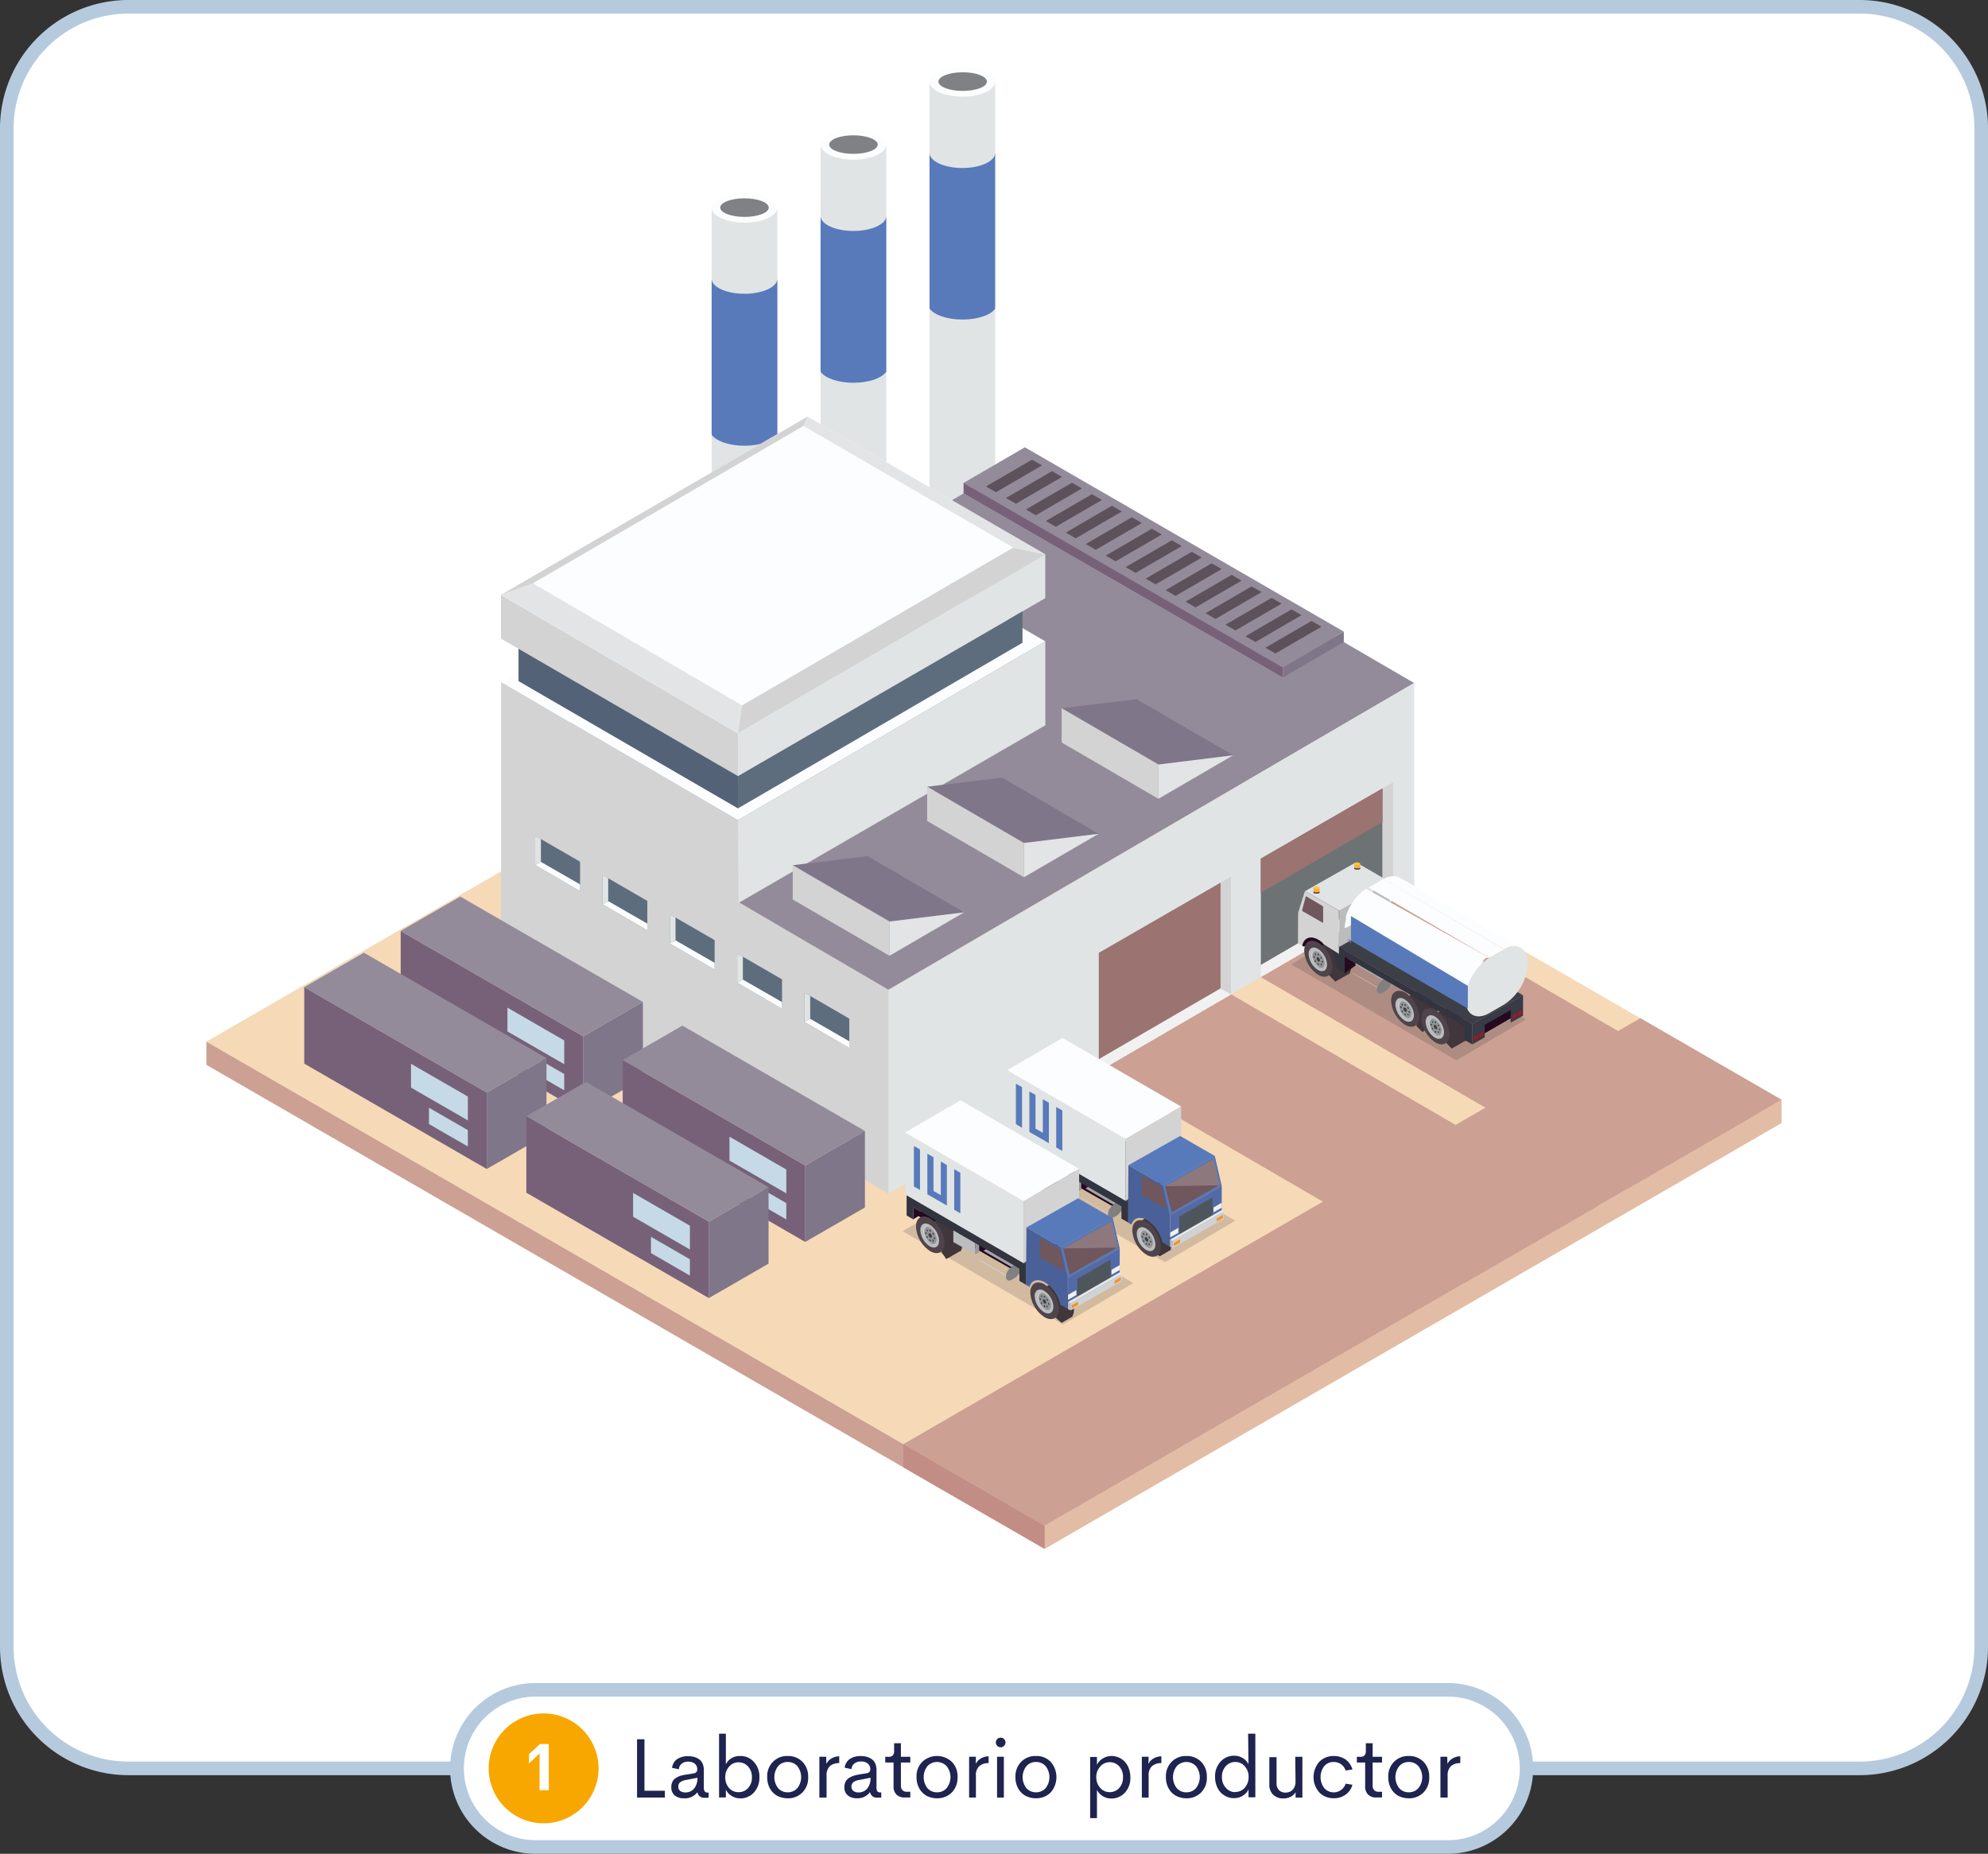 <svg xmlns="http://www.w3.org/2000/svg" width="292.34" height="272.66" viewBox="0 0 292.34 272.66">
  <rect x="0" y="0" width="292.34" height="272.66" fill="#333333" stroke="none"/>
  <defs>
    <style>
      .cls-1 {
        isolation: isolate;
      }

      .cls-2, .cls-43 {
        fill: #fff;
      }

      .cls-3 {
        fill: #b6cade;
      }

      .cls-4 {
        fill: #f6d9b7;
      }

      .cls-5 {
        fill: #e2bca5;
      }

      .cls-6 {
        fill: #cca092;
      }

      .cls-7 {
        fill: #e0e4e4;
      }

      .cls-8 {
        fill: #fcfdff;
      }

      .cls-9 {
        fill: #808184;
      }

      .cls-10 {
        fill: #587abb;
      }

      .cls-11 {
        fill: #d3d3d3;
      }

      .cls-12 {
        fill: #938b99;
      }

      .cls-13 {
        fill: #536276;
      }

      .cls-14 {
        fill: #5e6d7d;
      }

      .cls-15 {
        fill: #e2e4e5;
      }

      .cls-16, .cls-39 {
        fill: #f1f1f2;
      }

      .cls-17 {
        fill: #6d7374;
      }

      .cls-18 {
        fill: #9b7371;
      }

      .cls-19 {
        fill: #807689;
      }

      .cls-20 {
        fill: #776179;
      }

      .cls-21 {
        fill: #c5dae6;
      }

      .cls-22, .cls-48 {
        fill: #404041;
      }

      .cls-22, .cls-43 {
        opacity: 0.2;
      }

      .cls-22, .cls-47 {
        mix-blend-mode: multiply;
      }

      .cls-23 {
        fill: #250920;
      }

      .cls-24 {
        fill: #40363b;
      }

      .cls-25 {
        fill: #4e444a;
      }

      .cls-26 {
        fill: #bbbdbf;
      }

      .cls-27 {
        fill: #929497;
      }

      .cls-28 {
        fill: #d0d2d3;
      }

      .cls-29 {
        fill: #3a3d3f;
      }

      .cls-30 {
        fill: #3c3e4a;
      }

      .cls-31 {
        fill: #838383;
      }

      .cls-32 {
        fill: #a4a7a9;
      }

      .cls-33 {
        fill: gray;
      }

      .cls-34 {
        fill: #32343f;
      }

      .cls-35 {
        fill: #526aa7;
      }

      .cls-36 {
        fill: #70565d;
      }

      .cls-37 {
        fill: #4f565b;
      }

      .cls-38 {
        fill: #e6e7e8;
      }

      .cls-39 {
        fill-rule: evenodd;
      }

      .cls-40 {
        fill: #496198;
      }

      .cls-41 {
        fill: #f6921e;
      }

      .cls-42 {
        fill: #96999b;
      }

      .cls-44 {
        fill: #c28d85;
      }

      .cls-45 {
        fill: #bbbcbc;
      }

      .cls-46 {
        fill: #383a45;
      }

      .cls-47 {
        opacity: 0.3;
      }

      .cls-49 {
        fill: #a01623;
      }

      .cls-50 {
        fill: #faaf40;
      }

      .cls-51 {
        fill: #ffc940;
      }

      .cls-52 {
        fill: #5d525b;
      }

      .cls-53 {
        fill: #1e234f;
      }

      .cls-54 {
        fill: #f8a700;
      }
    </style>
  </defs>
  <g class="cls-1">
    <g id="Layer_1" data-name="Layer 1">
      <g>
        <g>
          <rect class="cls-2" x="1" y="1" width="290.34" height="259.1" rx="17.86"/>
          <path class="cls-3" d="M273.48,261.1H18.86A18.88,18.88,0,0,1,0,242.24V18.86A18.88,18.88,0,0,1,18.86,0H273.48a18.88,18.88,0,0,1,18.86,18.86V242.24A18.88,18.88,0,0,1,273.48,261.1ZM18.86,2A16.88,16.88,0,0,0,2,18.86V242.24A16.88,16.88,0,0,0,18.86,259.1H273.48a16.87,16.87,0,0,0,16.86-16.86V18.86A16.87,16.87,0,0,0,273.48,2Z"/>
        </g>
        <g>
          <g>
            <polygon class="cls-4" points="153.62 224.41 261.99 161.76 138.71 90.57 30.35 153.21 153.62 224.41"/>
            <polygon class="cls-5" points="153.62 224.41 153.62 227.82 261.99 165.18 261.99 161.76 153.62 224.41"/>
            <polygon class="cls-6" points="30.35 153.21 30.35 156.62 153.62 227.82 153.62 224.41 30.35 153.21"/>
          </g>
          <polygon class="cls-6" points="181.05 146.26 234.76 177.51 215.24 188.79 161.58 157.57 181.05 146.26"/>
          <polygon class="cls-6" points="204.85 132.4 258.65 163.7 239.14 174.97 185.38 143.7 204.85 132.4"/>
          <g>
            <g>
              <path class="cls-7" d="M146.34,12V91.19c0,1.23-2.16,2.22-4.82,2.22s-4.83-1-4.83-2.22V12Z"/>
              <path class="cls-8" d="M136.69,12c0,1.22,2.16,2.22,4.83,2.22s4.82-1,4.82-2.22-2.16-2.22-4.82-2.22S136.69,10.78,136.69,12Z"/>
              <path class="cls-9" d="M138,12c0,.76,1.6,1.37,3.57,1.37s3.56-.61,3.56-1.37-1.59-1.37-3.56-1.37S138,11.25,138,12Z"/>
            </g>
            <path class="cls-10" d="M141.52,47c-2.27,0-4.19-.69-4.83-1.63V22.49c0,1.22,2.16,2.22,4.83,2.22s4.82-1,4.82-2.22V45.4C145.7,46.34,143.78,47,141.52,47Z"/>
          </g>
          <g>
            <g>
              <path class="cls-7" d="M130.33,21.27v79.19c0,1.23-2.16,2.22-4.83,2.22s-4.83-1-4.83-2.22V21.27Z"/>
              <path class="cls-8" d="M120.67,21.27c0,1.22,2.16,2.21,4.83,2.21s4.83-1,4.83-2.21-2.16-2.22-4.83-2.22S120.67,20,120.67,21.27Z"/>
              <path class="cls-9" d="M121.93,21.27c0,.75,1.6,1.36,3.57,1.36s3.57-.61,3.57-1.36-1.6-1.37-3.57-1.37S121.93,20.51,121.93,21.27Z"/>
            </g>
            <path class="cls-10" d="M125.5,56.3c-2.27,0-4.19-.69-4.83-1.63V31.76c0,1.22,2.16,2.21,4.83,2.21s4.83-1,4.83-2.21V54.67C129.68,55.61,127.77,56.3,125.5,56.3Z"/>
          </g>
          <g>
            <g>
              <path class="cls-7" d="M114.31,30.54v79.19c0,1.22-2.16,2.22-4.83,2.22s-4.83-1-4.83-2.22V30.54Z"/>
              <path class="cls-8" d="M104.65,30.54c0,1.22,2.17,2.21,4.83,2.21s4.83-1,4.83-2.21-2.16-2.22-4.83-2.22S104.65,29.31,104.65,30.54Z"/>
              <path class="cls-9" d="M105.91,30.54c0,.75,1.6,1.36,3.57,1.36s3.57-.61,3.57-1.36-1.6-1.37-3.57-1.37S105.91,29.78,105.91,30.54Z"/>
            </g>
            <path class="cls-10" d="M109.48,65.56c-2.27,0-4.18-.68-4.83-1.62V41c0,1.22,2.17,2.21,4.83,2.21s4.83-1,4.83-2.21V63.94C113.67,64.88,111.75,65.56,109.48,65.56Z"/>
          </g>
          <g>
            <polygon class="cls-11" points="130.67 145.57 73.68 112.28 73.68 142.41 130.67 175.56 130.67 145.57"/>
            <polygon class="cls-12" points="150.84 67.24 73.68 112.28 130.66 145.58 207.95 100.46 150.84 67.24"/>
            <polygon class="cls-7" points="207.96 100.46 130.66 145.58 130.67 175.56 207.96 130.59 207.96 100.46"/>
          </g>
          <g>
            <g>
              <polygon class="cls-11" points="108.53 120.63 73.68 100.28 73.68 112.63 108.53 132.85 108.53 120.63"/>
              <polygon class="cls-8" points="118.76 74.05 73.67 100.29 108.52 120.63 153.72 94.33 118.76 74.05"/>
              <polygon class="cls-7" points="153.72 94.33 108.52 120.63 108.53 132.85 153.72 106.68 153.72 94.33"/>
            </g>
            <g>
              <polygon class="cls-11" points="108.52 107.84 73.67 87.5 73.67 93.93 108.52 114.15 108.52 107.84"/>
              <polygon class="cls-8" points="118.75 61.27 73.66 87.5 108.51 107.85 153.71 81.55 118.75 61.27"/>
              <polygon class="cls-7" points="153.71 81.54 108.51 107.85 108.52 114.15 153.71 87.98 153.71 81.54"/>
            </g>
            <g>
              <polygon class="cls-13" points="108.52 114.15 76.25 95.42 76.25 100.18 108.52 118.9 108.52 114.15"/>
              <polygon class="cls-14" points="150.36 89.92 108.52 114.15 108.52 118.9 150.36 94.54 150.36 89.92"/>
            </g>
            <g>
              <polygon class="cls-8" points="118.15 62.65 78.36 85.8 109.12 103.75 149 80.54 118.15 62.65"/>
              <polygon class="cls-15" points="78.36 85.8 73.66 87.5 108.51 107.85 109.12 103.75 78.36 85.8"/>
              <polygon class="cls-11" points="109.12 103.75 108.51 107.85 153.71 81.54 149 80.54 109.12 103.75"/>
              <polygon class="cls-15" points="149 80.54 153.71 81.54 118.75 61.27 118.15 62.65 149 80.54"/>
              <polygon class="cls-11" points="73.66 87.5 78.36 85.8 118.15 62.65 118.75 61.27 73.66 87.5"/>
            </g>
          </g>
          <g>
            <polygon class="cls-16" points="185.41 141.92 203.31 131.51 204.85 132.4 185.41 143.71 185.41 141.92"/>
            <polygon class="cls-17" points="203.31 131.51 203.31 115.96 185.41 126.29 185.41 141.92 203.31 131.51"/>
            <polygon class="cls-11" points="204.85 115.07 204.85 132.4 203.31 131.51 203.31 115.96 204.85 115.07"/>
          </g>
          <g>
            <polygon class="cls-16" points="161.58 155.78 179.49 145.37 181.02 146.26 161.58 157.57 161.58 155.78"/>
            <polygon class="cls-18" points="179.49 145.37 179.49 129.82 161.58 140.15 161.58 155.78 179.49 145.37"/>
            <polygon class="cls-11" points="181.02 128.93 181.02 146.26 179.49 145.37 179.49 129.82 181.02 128.93"/>
          </g>
          <g>
            <polygon class="cls-19" points="85.76 152.43 85.76 163.68 94.54 158.62 94.54 147.37 85.76 152.43"/>
            <polygon class="cls-20" points="85.76 152.43 85.76 163.68 58.92 148.18 58.92 136.93 85.76 152.43"/>
            <polygon class="cls-21" points="82.97 153.03 82.97 156.53 74.62 151.71 74.62 148.21 82.97 153.03"/>
            <polygon class="cls-21" points="82.97 157.97 82.97 160.37 77.25 157.07 77.25 154.67 82.97 157.97"/>
            <polygon class="cls-12" points="94.54 147.37 85.76 152.43 58.92 136.93 67.69 131.87 94.54 147.37"/>
          </g>
          <g>
            <polygon class="cls-19" points="71.58 160.69 71.58 171.94 80.36 166.88 80.36 155.63 71.58 160.69"/>
            <polygon class="cls-20" points="71.58 160.69 71.58 171.94 44.74 156.44 44.74 145.19 71.58 160.69"/>
            <polygon class="cls-21" points="68.8 161.29 68.8 164.79 60.44 159.97 60.44 156.47 68.8 161.29"/>
            <polygon class="cls-21" points="68.8 166.23 68.8 168.63 63.08 165.33 63.08 162.93 68.8 166.23"/>
            <polygon class="cls-12" points="80.36 155.63 71.58 160.69 44.74 145.19 53.52 140.13 80.36 155.63"/>
          </g>
          <g>
            <polygon class="cls-14" points="85.3 131.07 85.3 126.74 78.7 122.93 78.7 127.23 85.3 131.07"/>
            <polygon class="cls-7" points="78.7 122.93 79.54 123.41 79.54 126.77 78.7 127.23 78.7 122.93"/>
            <polygon class="cls-8" points="79.54 126.77 85.3 130.08 85.3 131.07 78.7 127.23 79.54 126.77"/>
          </g>
          <g>
            <polygon class="cls-14" points="95.19 136.84 95.19 132.51 88.61 128.7 88.61 133 95.19 136.84"/>
            <polygon class="cls-7" points="88.61 128.7 89.44 129.18 89.44 132.54 88.61 133 88.61 128.7"/>
            <polygon class="cls-8" points="89.44 132.54 95.19 135.85 95.19 136.84 88.61 133 89.44 132.54"/>
          </g>
          <g>
            <polygon class="cls-14" points="105.09 142.61 105.09 138.28 98.5 134.47 98.5 138.78 105.09 142.61"/>
            <polygon class="cls-7" points="98.5 134.47 99.34 134.95 99.34 138.31 98.5 138.78 98.5 134.47"/>
            <polygon class="cls-8" points="99.34 138.31 105.09 141.62 105.09 142.61 98.5 138.78 99.34 138.31"/>
          </g>
          <g>
            <polygon class="cls-14" points="115 148.38 115 144.05 108.41 140.24 108.41 144.54 115 148.38"/>
            <polygon class="cls-7" points="108.41 140.24 109.24 140.72 109.24 144.08 108.41 144.54 108.41 140.24"/>
            <polygon class="cls-8" points="109.24 144.08 115 147.39 115 148.38 108.41 144.54 109.24 144.08"/>
          </g>
          <g>
            <polygon class="cls-14" points="124.89 154.15 124.89 149.82 118.31 146.01 118.31 150.31 124.89 154.15"/>
            <polygon class="cls-7" points="118.31 146.01 119.14 146.49 119.14 149.85 118.31 150.31 118.31 146.01"/>
            <polygon class="cls-8" points="119.14 149.85 124.89 153.16 124.89 154.15 118.31 150.31 119.14 149.85"/>
          </g>
          <g>
            <g>
              <polygon class="cls-22" points="171.31 185.65 181.65 179.55 158.09 165.82 147.75 171.92 171.31 185.65"/>
              <g>
                <polygon class="cls-23" points="164.91 178.16 149.77 169.54 150.58 168.89 164.91 177.43 164.91 178.16"/>
                <polygon class="cls-23" points="149.3 170.19 150.77 169.25 149.3 168.4 149.3 170.19"/>
                <g>
                  <g>
                    <path class="cls-24" d="M153.4,174.92h0l.05,0h0l.05-.06h0l0,0v0l0-.05h0l0-.08a.2.2,0,0,0,0-.08h0l0-.06v0l0,0s0,0,0-.06v-.05l0-.05V174a.11.11,0,0,1,0,0v-.6a.19.19,0,0,1,0-.08v0s0-.08,0-.12v0a.36.36,0,0,1,0-.1v0s0-.06,0-.08v0s0-.05,0-.08v0a.29.29,0,0,1,0-.09l0,0,0-.12h0a.76.76,0,0,0,0-.11v0l0-.09,0,0a.2.2,0,0,0,0-.08v0l-.05-.12,0,0a.36.36,0,0,0,0-.09l0-.06,0-.06-.09-.16,0-.06,0-.06,0-.06,0-.06,0,0-.12-.17h0l-.09-.12-.07-.09h0l-.09-.1,0,0-.06-.07,0,0-.06-.05,0,0-.06-.06,0,0-.05,0,0,0-.05,0,0,0-.06-.05,0,0-.07,0,0,0-.1-.06h0l-.1-.06-.09-.05,0,0-.07,0,0,0-.1,0-.09,0h0l-.07,0h0l-.05,0h-.5l-.07,0h0l-.06,0h0l-.05,0-.05,0h0l-.08,0,2-1.16.08,0h0a1.38,1.38,0,0,1,.94,0,2.93,2.93,0,0,1,.83.46l0,0,0,0a4.57,4.57,0,0,1,1.63,3.08,2,2,0,0,1-.23,1.21h0l0,.05,0,0,0,0h0l-.05.06h0l0,.05h0l0,0,0,0-.07,0-2,1.16.06,0,0,0Z"/>
                    <path class="cls-25" d="M151.8,170.05a4.61,4.61,0,0,1,2.09,3.61c0,1.33-.95,1.87-2.1,1.2a4.6,4.6,0,0,1-2.09-3.61C149.71,169.92,150.65,169.38,151.8,170.05Z"/>
                  </g>
                  <g>
                    <path class="cls-26" d="M151.73,171a3.07,3.07,0,0,1,1.36,2.22c0,.05,0,.1,0,.15,0,.87-.62,1.22-1.38.78a3,3,0,0,1-1.36-2.36v-.15C150.43,170.86,151,170.57,151.73,171Z"/>
                    <path class="cls-27" d="M151.73,171.41a2.24,2.24,0,0,1,1,1.61v.12c0,.63-.45.88-1,.57a2.2,2.2,0,0,1-1-1.73v-.1C150.78,171.32,151.21,171.11,151.73,171.41Z"/>
                    <path class="cls-28" d="M150.73,171.88a.57.57,0,0,1,.74-.58c-.31,0-.53.21-.56.6,0,0,0,.07,0,.11a2.21,2.21,0,0,0,1,1.72,1,1,0,0,0,.26.11.9.9,0,0,1-.44-.14,2.17,2.17,0,0,1-1-1.72Z"/>
                    <g>
                      <path class="cls-29" d="M151.35,172.68a.08.08,0,0,0-.08,0s0,.11,0,.18a.24.24,0,0,0,.08.09.12.12,0,0,0,.08,0s0-.11,0-.19A.3.3,0,0,0,151.35,172.68Z"/>
                      <path class="cls-29" d="M151.79,172.27c-.14-.08-.25,0-.25.14a.53.53,0,0,0,.25.44c.14.08.25,0,.25-.14A.54.54,0,0,0,151.79,172.27Z"/>
                      <path class="cls-29" d="M151.79,173.14c-.06,0-.11,0-.11.07a.25.25,0,0,0,.11.19c.06,0,.11,0,.11-.07A.25.25,0,0,0,151.79,173.14Z"/>
                      <path class="cls-29" d="M152.23,173.19s-.06,0-.08,0-.05.1,0,.18a.15.15,0,0,0,.08.08.06.06,0,0,0,.07,0s0-.11,0-.18A.19.19,0,0,0,152.23,173.19Z"/>
                      <path class="cls-29" d="M151.35,171.68a.08.08,0,0,0-.08,0s0,.1,0,.18,0,.07.08.08a.08.08,0,0,0,.08,0s0-.11,0-.18A.15.15,0,0,0,151.35,171.68Z"/>
                      <path class="cls-29" d="M151.79,172c.06,0,.11,0,.11-.07a.25.25,0,0,0-.11-.19c-.06,0-.11,0-.11.06A.26.26,0,0,0,151.79,172Z"/>
                      <path class="cls-29" d="M152.23,172.44a.12.12,0,0,0,.08,0s0-.11,0-.19a.3.3,0,0,0-.08-.08.08.08,0,0,0-.08,0s0,.11,0,.18A.24.24,0,0,0,152.23,172.44Z"/>
                      <path class="cls-29" d="M151.28,172.27a.27.27,0,0,0-.11-.2c-.06,0-.11,0-.11.07a.24.24,0,0,0,.11.19C151.23,172.37,151.28,172.34,151.28,172.27Z"/>
                      <path class="cls-29" d="M152.41,172.79c-.06,0-.11,0-.11.06a.27.27,0,0,0,.11.2c.06,0,.11,0,.11-.07A.24.24,0,0,0,152.41,172.79Z"/>
                    </g>
                  </g>
                </g>
                <polygon class="cls-30" points="165.92 176.79 173.5 172.5 155.9 162.29 148.32 166.58 165.92 176.79"/>
                <g>
                  <path class="cls-31" d="M164.79,176.84h-.55l-4.12-2.4h.58l4.12,2.4h0Z"/>
                  <polygon class="cls-32" points="164.24 176.91 160.12 174.51 159.62 174.8 163.74 177.2 164.24 176.91"/>
                  <path class="cls-28" d="M158.81,176.19h0v0h0v0h0v0h0v0h0v0h0v0h0v0h0v0h0v0h0v0h0v0h0v0h0v0h0v0h0l0,0h0v0h0v0h0v0h0l0,0h0l0,0h0v0h0v0h0l0,0h0l0,0h0v0h0v0h0l0,0h.15v0h0l0,0h.1l0,0h0l4.12,2.4h-.16l0,0h-.15l0,0h0l0,0h0l0,0h0v0h0l0,0h0l0,0h0v0h0v0h0v0h0v0h0v0h0v0h0l0,0h0l0,0v0h0v0h0v0h0v0h0v0h0v0h0v0h0v0h0v0h0v0h0v0h0v0h0v0h0v0h0v0h0v0h0v0h0v0h0v0h0v0h0v0h0v0h0v0h0v0h.17l-4.12-2.4h-.11v0h0v0h0v0h0v0h0v0h0v0h0v0h0v0h0v0h0v0h0v0h0v0h0v0h0v0h0Z"/>
                  <path class="cls-33" d="M163.74,177.2a1.79,1.79,0,0,0-.81,1.41c0,.51.37.72.82.46l.5-.29a1.79,1.79,0,0,0,.81-1.41c0-.51-.37-.72-.82-.46Z"/>
                </g>
                <polygon class="cls-34" points="148.32 169.62 148.32 166.58 165.92 176.79 165.92 179.82 164.91 179.24 164.91 177.43 149.3 168.4 149.3 170.19 148.32 169.62"/>
              </g>
              <g>
                <polygon class="cls-8" points="173.69 162.76 165.5 167.52 148.09 157.41 156.24 152.67 173.69 162.76"/>
                <polygon class="cls-11" points="165.5 167.52 165.5 176.62 173.69 171.86 173.69 162.76 165.5 167.52"/>
                <polygon class="cls-7" points="148.09 157.41 165.5 167.52 165.5 176.62 148.09 166.52 148.09 157.41"/>
              </g>
              <g>
                <g>
                  <path class="cls-24" d="M170.21,184.62h0l.05,0h0l.05-.05v0l0-.05h0l0-.06h0l0-.07,0-.08v0l0-.06v0l0,0s0,0,0-.07v0s0,0,0-.06v-.68a.25.25,0,0,1,0-.08v0a.28.28,0,0,1,0-.09v0s0-.08,0-.12v0a.36.36,0,0,1,0-.1v0l0-.08v-.05l0-.08v0a.31.31,0,0,1,0-.08l0,0,0-.12h0a.36.36,0,0,0,0-.11v0l0-.08,0,0,0-.09,0,0-.05-.12,0,0a.36.36,0,0,0,0-.09l0-.06,0-.06-.09-.16,0-.06,0-.06,0-.06,0-.06,0,0-.12-.17h0l-.09-.12a.27.27,0,0,0-.07-.08v0l-.09-.1,0,0-.06-.07,0,0-.05,0,0,0-.06,0,0,0-.05,0,0,0-.05-.05,0,0L169,180l0,0-.07,0,0,0-.1-.06h0l-.1-.06-.09-.05,0,0-.07,0h0l-.1,0-.09,0h0l-.07,0h-.68l-.06,0h-.08l-.05,0,0,0-.08,0,1.55-.91.08,0h0a1.32,1.32,0,0,1,.94,0,2.93,2.93,0,0,1,.83.46l0,0,0,0a4.55,4.55,0,0,1,1.63,3.08,2,2,0,0,1-.23,1.21h0l0,.05,0,0,0,.05h0l0,.06h0l0,.05h0l0,0v0l-.07,0-1.54.9.06,0h0Z"/>
                  <path class="cls-25" d="M168.61,179.75a4.61,4.61,0,0,1,2.09,3.62c0,1.33-.94,1.86-2.1,1.19a4.58,4.58,0,0,1-2.09-3.61C166.52,179.62,167.46,179.09,168.61,179.75Z"/>
                </g>
                <g>
                  <path class="cls-26" d="M168.54,180.69a3,3,0,0,1,1.36,2.21.76.76,0,0,1,0,.15c0,.87-.62,1.22-1.38.79a3,3,0,0,1-1.36-2.37v-.14C167.24,180.56,167.83,180.27,168.54,180.69Z"/>
                  <path class="cls-27" d="M168.54,181.12a2.22,2.22,0,0,1,1,1.61v.11c0,.63-.45.89-1,.57a2.2,2.2,0,0,1-1-1.72v-.11C167.59,181,168,180.82,168.54,181.12Z"/>
                  <path class="cls-28" d="M167.54,181.58c0-.46.35-.68.74-.57-.31,0-.53.21-.56.6,0,0,0,.06,0,.1a2.19,2.19,0,0,0,1,1.72,1,1,0,0,0,.26.11.88.88,0,0,1-.44-.13,2.2,2.2,0,0,1-1-1.73Z"/>
                  <g>
                    <path class="cls-29" d="M168.16,182.38a.12.12,0,0,0-.08,0s0,.11,0,.19a.3.3,0,0,0,.08.08.08.08,0,0,0,.08,0s0-.11,0-.18A.24.24,0,0,0,168.16,182.38Z"/>
                    <path class="cls-29" d="M168.6,182c-.14-.08-.25,0-.25.14a.52.52,0,0,0,.25.44c.14.09.25,0,.25-.14A.56.56,0,0,0,168.6,182Z"/>
                    <path class="cls-29" d="M168.6,182.84c-.06,0-.11,0-.11.07a.24.24,0,0,0,.11.19c.06,0,.11,0,.11-.06A.27.27,0,0,0,168.6,182.84Z"/>
                    <path class="cls-29" d="M169,182.89a.08.08,0,0,0-.08,0c-.05,0-.05.11,0,.18a.24.24,0,0,0,.08.09s.05,0,.07,0,0-.1,0-.18Z"/>
                    <path class="cls-29" d="M168.16,181.38a.06.06,0,0,0-.07,0c-.05,0-.05.11,0,.18l.08.09s.06,0,.08,0,0-.1,0-.18A.15.15,0,0,0,168.16,181.38Z"/>
                    <path class="cls-29" d="M168.6,181.68c.06,0,.11,0,.11-.06a.26.26,0,0,0-.11-.2c-.06,0-.11,0-.11.07A.25.25,0,0,0,168.6,181.68Z"/>
                    <path class="cls-29" d="M169,182.14a.08.08,0,0,0,.08,0s0-.11,0-.18a.24.24,0,0,0-.08-.09.12.12,0,0,0-.08,0s0,.11,0,.19A.3.3,0,0,0,169,182.14Z"/>
                    <path class="cls-29" d="M168.09,182a.24.24,0,0,0-.11-.19c-.06,0-.11,0-.11.06a.24.24,0,0,0,.11.19C168,182.07,168.09,182,168.09,182Z"/>
                    <path class="cls-29" d="M169.22,182.49c-.06,0-.11,0-.11.06a.26.26,0,0,0,.11.2c.06,0,.11,0,.11-.07A.25.25,0,0,0,169.22,182.49Z"/>
                  </g>
                </g>
              </g>
              <polygon class="cls-35" points="172.05 183.38 179.65 179.08 179.66 174.49 172.06 178.78 172.05 183.38"/>
              <polygon class="cls-36" points="172.06 178.78 179.66 174.49 178.63 170.02 171.03 174.32 172.06 178.78"/>
              <polygon class="cls-10" points="171.03 174.32 178.63 170.02 173.54 167.08 165.94 171.38 171.03 174.32"/>
              <path class="cls-10" d="M171,174.32l1,4.46,7.59-4.3-1-4.46Zm.34.15,7.06-4,.89,3.85-7,4Z"/>
              <g class="cls-1">
                <polygon class="cls-37" points="178.31 176.11 178.31 179.06 173.41 181.9 173.41 178.95 178.31 176.11"/>
              </g>
              <g>
                <polygon class="cls-28" points="172.42 182.55 172.42 183.59 179.98 179.24 179.98 178.21 172.42 182.55"/>
                <polygon class="cls-26" points="172.42 182.55 172.42 183.59 172.05 183.38 172.05 182.34 172.42 182.55"/>
                <polygon class="cls-38" points="179.98 178.21 172.42 182.55 172.05 182.34 179.61 178 179.98 178.21"/>
              </g>
              <polygon class="cls-39" points="172.06 181.29 173.28 180.59 173.28 181.32 172.06 182.01 172.06 181.29"/>
              <polygon class="cls-39" points="178.45 177.6 179.66 176.9 179.66 177.63 178.45 178.32 178.45 177.6"/>
              <path class="cls-40" d="M165.94,171.38l5.09,2.94,1,4.46,0,4.6-1.09-.64a5.32,5.32,0,0,0-2.27-3.29c-1.08-.62-2-.32-2.28.66l-.49-.29v-3Z"/>
              <path class="cls-36" d="M168,172.92c-.06,0-.1,0-.1.05v2.67a.21.21,0,0,0,.1.16l3.38,2c.07,0,.11,0,.09-.1l-.6-3a.18.18,0,0,0-.09-.13Z"/>
              <polygon class="cls-41" points="172.61 182.81 172.61 183.29 173.53 182.76 173.53 182.28 172.61 182.81"/>
              <polygon class="cls-41" points="178.91 179.2 178.91 179.67 179.84 179.15 179.84 178.67 178.91 179.2"/>
              <polygon class="cls-26" points="155.19 171.81 155.19 173.52 158.39 175.34 158.39 173.66 155.19 171.81"/>
              <polygon class="cls-42" points="158.39 175.34 159 175.01 159 174.01 158.39 173.66 158.39 175.34"/>
              <polygon class="cls-43" points="171.37 174.47 179.32 174.34 178.43 170.48 171.37 174.47"/>
            </g>
            <g>
              <polygon class="cls-10" points="156.22 169.29 155.32 168.78 155.32 162.82 156.22 163.33 156.22 169.29"/>
              <polygon class="cls-10" points="152.27 166 153.35 166.62 153.35 161.68 154.24 162.19 154.24 167.14 154.24 168.15 153.35 167.63 153.35 167.63 151.37 166.49 151.37 165.48 151.37 160.53 152.27 161.05 152.27 166"/>
              <polygon class="cls-10" points="150.29 159.91 150.29 165.87 149.39 165.35 149.39 159.39 150.29 159.91"/>
            </g>
          </g>
          <g>
            <g>
              <polygon class="cls-22" points="156.31 194.81 166.65 188.72 143.09 174.99 132.75 181.09 156.31 194.81"/>
              <g>
                <polygon class="cls-23" points="149.91 187.32 134.77 178.71 135.58 178.05 149.91 186.59 149.91 187.32"/>
                <polygon class="cls-23" points="134.3 179.35 135.77 178.42 134.3 177.57 134.3 179.35"/>
                <g>
                  <g>
                    <path class="cls-24" d="M138.4,184.09l0,0,.05,0h0l.06-.05v0s0,0,0,0v0l0,0v0l0-.07a.3.3,0,0,0,0-.08h0l0-.07v0l0,0a.64.64,0,0,0,0-.07v0s0,0,0-.06v-.1s0,0,0,0v-.65a.28.28,0,0,1,0-.09v0s0-.08,0-.12h0s0-.07,0-.11v0l0-.08v0l0-.08v-.05l0-.08v0a.56.56,0,0,0,0-.12h0a.49.49,0,0,0,0-.11v0l0-.08,0,0a.36.36,0,0,0,0-.09v0l-.05-.12,0,0,0-.09,0-.07,0-.06-.09-.16,0-.05a.25.25,0,0,0,0-.07l0,0,0-.07,0,0-.12-.17h0l-.09-.11-.07-.09v0l-.09-.1,0,0-.07-.06,0,0-.06-.06,0,0-.05-.05,0,0-.06,0,0,0-.05,0-.05,0,0,0,0,0-.07,0,0,0-.1-.07h0l-.1-.06-.09-.05,0,0-.07,0h0l-.1,0-.09,0h0l-.06,0h-.77l-.05,0-.05,0h0l-.08,0,2-1.16.08,0h0a1.32,1.32,0,0,1,.94,0,2.51,2.51,0,0,1,.83.46h0l0,0a4.55,4.55,0,0,1,1.63,3.08,2,2,0,0,1-.23,1.21h0v0l0,0,0,0,0,0,0,0-.05.05h0l0,0,0,0-.05,0h0l-.07,0-2,1.16.06,0h0Z"/>
                    <path class="cls-25" d="M136.8,179.22a4.58,4.58,0,0,1,2.09,3.61c0,1.33-.95,1.86-2.1,1.2a4.61,4.61,0,0,1-2.09-3.62C134.7,179.08,135.65,178.55,136.8,179.22Z"/>
                  </g>
                  <g>
                    <path class="cls-26" d="M136.73,180.15a3,3,0,0,1,1.36,2.21c0,.06,0,.11,0,.16,0,.87-.62,1.22-1.38.78a3,3,0,0,1-1.37-2.37c0-.05,0-.09,0-.14C135.43,180,136,179.74,136.73,180.15Z"/>
                    <path class="cls-27" d="M136.73,180.58a2.22,2.22,0,0,1,1,1.61v.11c0,.63-.45.89-1,.57a2.2,2.2,0,0,1-1-1.72V181C135.78,180.49,136.21,180.28,136.73,180.58Z"/>
                    <path class="cls-28" d="M135.73,181c0-.46.34-.68.74-.57-.31,0-.53.21-.56.6a.34.34,0,0,0,0,.1,2.21,2.21,0,0,0,1,1.73,1.74,1.74,0,0,0,.25.11,1,1,0,0,1-.43-.14,2.2,2.2,0,0,1-1-1.72Z"/>
                    <g>
                      <path class="cls-29" d="M136.35,181.85a.08.08,0,0,0-.08,0s0,.1,0,.18a.15.15,0,0,0,.08.08.08.08,0,0,0,.08,0s0-.1,0-.18A.15.15,0,0,0,136.35,181.85Z"/>
                      <path class="cls-29" d="M136.79,181.43a.16.16,0,0,0-.26.15.57.57,0,0,0,.26.44c.14.08.25,0,.25-.15A.56.56,0,0,0,136.79,181.43Z"/>
                      <path class="cls-29" d="M136.79,182.31a.07.07,0,0,0-.12.06.22.22,0,0,0,.12.19c.06,0,.11,0,.11-.06A.24.24,0,0,0,136.79,182.31Z"/>
                      <path class="cls-29" d="M137.22,182.35a.06.06,0,0,0-.07,0c-.05,0-.05.11,0,.19l.08.08a.08.08,0,0,0,.08,0s0-.11,0-.19Z"/>
                      <path class="cls-29" d="M136.35,180.84a.08.08,0,0,0-.08,0s0,.11,0,.19a.6.6,0,0,0,.08.08.08.08,0,0,0,.08,0s0-.11,0-.19Z"/>
                      <path class="cls-29" d="M136.79,181.14c.06,0,.11,0,.11-.06a.24.24,0,0,0-.11-.19c-.06,0-.11,0-.11.06A.24.24,0,0,0,136.79,181.14Z"/>
                      <path class="cls-29" d="M137.23,181.6a.08.08,0,0,0,.08,0s0-.1,0-.18-.05-.07-.08-.08a.08.08,0,0,0-.08,0c-.05,0-.05.1,0,.18A.15.15,0,0,0,137.23,181.6Z"/>
                      <path class="cls-29" d="M136.28,181.43a.24.24,0,0,0-.11-.19c-.06,0-.11,0-.11.06a.27.27,0,0,0,.11.2C136.23,181.53,136.28,181.5,136.28,181.43Z"/>
                      <path class="cls-29" d="M137.41,182c-.06,0-.11,0-.12.07a.22.22,0,0,0,.12.19c.06,0,.11,0,.11-.06A.27.27,0,0,0,137.41,182Z"/>
                    </g>
                  </g>
                </g>
                <polygon class="cls-30" points="150.92 185.96 158.49 181.67 140.9 171.46 133.32 175.74 150.92 185.96"/>
                <g>
                  <path class="cls-31" d="M149.79,186h-.55l-4.12-2.39,0,0h.56l4.12,2.4h0Z"/>
                  <polygon class="cls-32" points="149.24 186.07 145.12 183.68 144.62 183.97 148.74 186.36 149.24 186.07"/>
                  <path class="cls-28" d="M143.81,185.35h0v0h0v0h0v0h0v0h0v0h0v0h0v0h0v0h0v0h0v0h0v0h0v0h0l0,0h0v0h0v0h0l0,0h0l0,0h0v0h0l0,0h0l0,0h0v0h0v0h0l0,0h0l0,0h0v0h.34l4.12,2.4h-.19v0h-.15l0,0h0l0,0h0v0h0l0,0h0l0,0h0v0h0l0,0h0l0,0h0v0h0v0h0l0,0h0v0h0v0h0v0h0v0h0v0h0v0h0v0h0v0h0v0h0v0h0v0h0v0h0v0h0v0h0v0h0v0h0v0h0v0h0v0h0v0h0v0h0v0h0v0h0v0h0v0h0v0h.13l-4.12-2.39h-.18v0h0v0h0v0h0v0h0v0h0v0h0v0h0Z"/>
                  <path class="cls-33" d="M148.74,186.36a1.81,1.81,0,0,0-.81,1.41c0,.52.37.73.82.47l.5-.29a1.79,1.79,0,0,0,.81-1.41c0-.52-.37-.73-.82-.47Z"/>
                </g>
                <polygon class="cls-34" points="133.32 178.78 133.32 175.74 150.92 185.96 150.92 188.99 149.91 188.4 149.91 186.59 134.3 177.57 134.3 179.35 133.32 178.78"/>
              </g>
              <g>
                <polygon class="cls-8" points="158.69 171.92 150.5 176.68 133.09 166.58 141.24 161.84 158.69 171.92"/>
                <polygon class="cls-11" points="150.5 176.68 150.5 185.79 158.69 181.03 158.69 171.92 150.5 176.68"/>
                <polygon class="cls-7" points="133.09 166.58 150.5 176.68 150.5 185.79 133.09 175.68 133.09 166.58"/>
              </g>
              <g>
                <g>
                  <path class="cls-24" d="M155.21,193.79h0l.05-.05h0l.06-.06v0l0,0v0l0-.05h0l0-.08a.2.2,0,0,0,0-.08h0l0-.07v0l0,0s0,0,0-.06v0l0-.06V193a.43.43,0,0,0,0-.05v-.65a.22.22,0,0,1,0-.08v0s0-.08,0-.12h0a.44.44,0,0,1,0-.1v0s0-.05,0-.08v0s0-.05,0-.08v0a.19.19,0,0,1,0-.08l0,0,0-.12h0a.49.49,0,0,0,0-.11v0l0-.08,0,0a.36.36,0,0,0,0-.09v0l-.05-.11,0,0a.36.36,0,0,0,0-.09l0-.06,0-.06-.09-.17,0,0,0-.06,0-.06a.16.16,0,0,1,0-.07l0,0-.12-.17h0l-.09-.11-.07-.09v0l-.09-.1,0,0-.07-.07,0,0-.06-.06,0,0-.05,0,0,0-.05-.05,0,0-.05-.05-.05,0,0,0,0,0-.07-.05,0,0-.1-.07h0l-.1-.06-.09,0,0,0-.07,0,0,0-.1,0-.09,0h0l-.07,0h0l-.05,0h-.68l-.05,0-.05,0h0l-.08,0,1.55-.9a.2.2,0,0,1,.08,0h0a1.38,1.38,0,0,1,.94,0,2.93,2.93,0,0,1,.83.46l0,0,0,0a4.55,4.55,0,0,1,1.63,3.08,2,2,0,0,1-.23,1.21h0v0l0,.05,0,0,0,0,0,0,0,0h0l0,0,0,0,0,0h0l-.07,0-1.54.9.06,0,0,0Z"/>
                  <path class="cls-25" d="M153.61,188.92a4.6,4.6,0,0,1,2.09,3.61c0,1.33-.95,1.87-2.1,1.2a4.61,4.61,0,0,1-2.09-3.61C151.52,188.79,152.46,188.25,153.61,188.92Z"/>
                </g>
                <g>
                  <path class="cls-26" d="M153.54,189.85a3,3,0,0,1,1.36,2.22c0,.05,0,.1,0,.15,0,.87-.62,1.22-1.38.78a3,3,0,0,1-1.37-2.36s0-.1,0-.15C152.24,189.73,152.83,189.44,153.54,189.85Z"/>
                  <path class="cls-27" d="M153.54,190.28a2.22,2.22,0,0,1,1,1.61V192c0,.64-.45.89-1,.57a2.2,2.2,0,0,1-1-1.72v-.1C152.59,190.19,153,190,153.54,190.28Z"/>
                  <path class="cls-28" d="M152.54,190.75c0-.46.34-.69.74-.58-.31,0-.53.21-.56.6a.41.41,0,0,0,0,.11,2.21,2.21,0,0,0,1,1.72,1,1,0,0,0,.26.11.9.9,0,0,1-.44-.14,2.2,2.2,0,0,1-1-1.72Z"/>
                  <g>
                    <path class="cls-29" d="M153.16,191.55a.08.08,0,0,0-.08,0s0,.11,0,.18a.24.24,0,0,0,.08.09s.06,0,.08,0,0-.1,0-.18A.2.2,0,0,0,153.16,191.55Z"/>
                    <path class="cls-29" d="M153.6,191.13c-.14-.08-.25,0-.26.15a.57.57,0,0,0,.26.44c.14.08.25,0,.25-.15A.58.58,0,0,0,153.6,191.13Z"/>
                    <path class="cls-29" d="M153.6,192c-.06,0-.11,0-.12.06a.25.25,0,0,0,.12.2c.06,0,.11,0,.11-.07A.24.24,0,0,0,153.6,192Z"/>
                    <path class="cls-29" d="M154,192.05s-.06,0-.08,0-.05.1,0,.18a.29.29,0,0,0,.07.08.08.08,0,0,0,.08,0s0-.11,0-.18A.35.35,0,0,0,154,192.05Z"/>
                    <path class="cls-29" d="M153.16,190.54a.08.08,0,0,0-.08,0s0,.1,0,.18l.08.08a.08.08,0,0,0,.08,0s0-.11,0-.18A.24.24,0,0,0,153.16,190.54Z"/>
                    <path class="cls-29" d="M153.6,190.85c.06,0,.11,0,.11-.07a.24.24,0,0,0-.11-.19c-.06,0-.11,0-.11.06A.27.27,0,0,0,153.6,190.85Z"/>
                    <path class="cls-29" d="M154,191.31s.05,0,.08,0,0-.1,0-.18a.2.2,0,0,0-.08-.08.08.08,0,0,0-.08,0c-.05,0-.05.11,0,.18A.24.24,0,0,0,154,191.31Z"/>
                    <path class="cls-29" d="M153.09,191.13a.25.25,0,0,0-.11-.19c-.06,0-.11,0-.11.07a.25.25,0,0,0,.11.19C153,191.23,153.09,191.21,153.09,191.13Z"/>
                    <path class="cls-29" d="M154.22,191.66c-.06,0-.11,0-.11.06a.24.24,0,0,0,.11.19c.06,0,.11,0,.11-.06A.24.24,0,0,0,154.22,191.66Z"/>
                  </g>
                </g>
              </g>
              <polygon class="cls-35" points="157.05 192.54 164.65 188.24 164.66 183.65 157.06 187.95 157.05 192.54"/>
              <polygon class="cls-36" points="157.06 187.95 164.66 183.65 163.63 179.19 156.03 183.48 157.06 187.95"/>
              <polygon class="cls-10" points="156.03 183.48 163.63 179.19 158.53 176.25 150.94 180.54 156.03 183.48"/>
              <path class="cls-10" d="M156,183.48l1,4.47,7.6-4.3-1-4.46Zm.34.15,7.06-4,.89,3.86-7,4Z"/>
              <g class="cls-1">
                <polygon class="cls-37" points="163.31 185.28 163.31 188.23 158.41 191.06 158.41 188.11 163.31 185.28"/>
              </g>
              <g>
                <polygon class="cls-28" points="157.42 191.72 157.42 192.75 164.98 188.41 164.98 187.37 157.42 191.72"/>
                <polygon class="cls-26" points="157.42 191.72 157.42 192.75 157.05 192.54 157.05 191.51 157.42 191.72"/>
                <polygon class="cls-38" points="164.98 187.37 157.42 191.72 157.05 191.51 164.61 187.16 164.98 187.37"/>
              </g>
              <polygon class="cls-39" points="157.06 190.45 158.28 189.75 158.28 190.48 157.06 191.18 157.06 190.45"/>
              <polygon class="cls-39" points="163.45 186.77 164.66 186.07 164.66 186.8 163.45 187.49 163.45 186.77"/>
              <path class="cls-40" d="M150.94,180.54l5.09,2.94,1,4.47v4.59l-1.09-.63a5.29,5.29,0,0,0-2.27-3.29c-1.08-.63-2-.32-2.28.65l-.49-.28v-3Z"/>
              <path class="cls-36" d="M153,182.08c-.06,0-.1,0-.1.06v2.66a.21.21,0,0,0,.1.17l3.38,1.95c.07,0,.11,0,.09-.09l-.6-3a.19.19,0,0,0-.09-.12Z"/>
              <polygon class="cls-41" points="157.61 191.98 157.61 192.45 158.53 191.92 158.53 191.45 157.61 191.98"/>
              <polygon class="cls-41" points="163.91 188.37 163.91 188.84 164.83 188.31 164.83 187.84 163.91 188.37"/>
              <polygon class="cls-26" points="140.19 180.97 140.19 182.69 143.39 184.5 143.39 182.82 140.19 180.97"/>
              <polygon class="cls-42" points="143.39 184.5 143.99 184.17 143.99 183.17 143.39 182.82 143.39 184.5"/>
              <polygon class="cls-43" points="156.37 183.63 164.32 183.5 163.43 179.64 156.37 183.63"/>
            </g>
            <g>
              <polygon class="cls-10" points="141.22 178.46 140.32 177.94 140.32 171.98 141.22 172.5 141.22 178.46"/>
              <polygon class="cls-10" points="137.27 175.17 138.35 175.79 138.35 170.84 139.24 171.36 139.24 176.31 139.24 177.32 138.35 176.8 138.35 176.8 136.37 175.66 136.37 174.65 136.37 169.7 137.27 170.21 137.27 175.17"/>
              <polygon class="cls-10" points="135.29 169.07 135.29 175.03 134.39 174.51 134.39 168.56 135.29 169.07"/>
            </g>
          </g>
          <g>
            <polygon class="cls-19" points="188.64 98.17 197.61 92.9 197.61 94.44 188.64 99.66 188.64 98.17"/>
            <polygon class="cls-11" points="141.66 71.02 188.65 98.17 188.64 99.66 141.66 72.56 141.66 71.02"/>
            <polygon class="cls-12" points="150.71 65.79 141.7 71.03 188.65 98.17 197.61 92.9 150.71 65.79"/>
            <polygon class="cls-20" points="141.7 71.03 141.7 72.58 188.64 99.66 188.65 98.17 141.7 71.03"/>
          </g>
          <polygon class="cls-6" points="241.21 149.76 132.85 212.41 153.62 224.41 261.99 161.76 241.21 149.76"/>
          <polygon class="cls-44" points="132.85 212.41 153.62 224.41 153.62 227.82 132.85 215.83 132.85 212.41"/>
          <g>
            <polygon class="cls-19" points="118.41 171.42 118.41 182.67 127.19 177.6 127.19 166.35 118.41 171.42"/>
            <polygon class="cls-20" points="118.41 171.42 118.41 182.67 91.57 167.17 91.57 155.92 118.41 171.42"/>
            <polygon class="cls-21" points="115.63 172.02 115.63 175.52 107.27 170.7 107.27 167.19 115.63 172.02"/>
            <polygon class="cls-21" points="115.63 176.96 115.63 179.36 109.91 176.06 109.91 173.66 115.63 176.96"/>
            <polygon class="cls-12" points="127.19 166.35 118.41 171.42 91.57 155.92 100.35 150.85 127.19 166.35"/>
          </g>
          <g>
            <polygon class="cls-19" points="104.24 179.68 104.24 190.93 113.02 185.86 113.02 174.61 104.24 179.68"/>
            <polygon class="cls-20" points="104.24 179.68 104.24 190.93 77.4 175.43 77.4 164.18 104.24 179.68"/>
            <polygon class="cls-21" points="101.45 180.28 101.45 183.78 93.1 178.96 93.1 175.46 101.45 180.28"/>
            <polygon class="cls-21" points="101.45 185.22 101.45 187.62 95.73 184.31 95.73 181.92 101.45 185.22"/>
            <polygon class="cls-12" points="113.02 174.61 104.24 179.68 77.4 164.18 86.17 159.12 113.02 174.61"/>
          </g>
          <g>
            <polygon class="cls-22" points="214.17 155.96 224.38 149.94 200.07 135.82 189.86 141.84 214.17 155.96"/>
            <g>
              <g>
                <polygon class="cls-23" points="191.5 139.16 195.21 139.67 193.42 137.22 191.22 137.7 191.5 139.16"/>
                <g>
                  <g>
                    <path class="cls-24" d="M195.44,143.44h0s0,0,0-.05h0l.05-.06h0l0-.05,0,0,0-.05h0l.05-.07a.2.2,0,0,1,0-.08h0l0-.07v-.06a.14.14,0,0,0,0-.07l0,0a.43.43,0,0,1,0-.05.11.11,0,0,0,0,0v-.15a.17.17,0,0,1,0-.07v0a.25.25,0,0,1,0-.08v-.29s0-.05,0-.08v0s0-.05,0-.08v0s0-.08,0-.12h0s0-.07,0-.11v0a.31.31,0,0,0,0-.08v0a.24.24,0,0,0,0-.08v0a.29.29,0,0,0,0-.09v0s0-.07,0-.11h0s0-.08,0-.11v0l0-.08v0l0-.09v0a.37.37,0,0,1,0-.11l0,0,0-.09,0-.06,0-.06-.09-.16,0-.05,0-.06,0-.06,0-.06,0,0a1,1,0,0,0-.11-.17h0l-.09-.12-.07-.08v0l-.09-.1,0,0-.06-.07,0,0,0,0,0,0-.06,0,0,0a.12.12,0,0,0,0-.05l0,0-.06,0a.08.08,0,0,0,0,0l-.06,0,0,0-.07-.05,0,0-.1-.07h0l-.11-.06-.09,0,0,0-.07,0,0,0-.09,0-.1,0h0l-.06,0h-.67l-.06,0h-.08l-.05,0h0l-.07.05,2-1.15.08,0h0a1.27,1.27,0,0,1,.92,0,2.63,2.63,0,0,1,.82.45l0,0,0,0a4.56,4.56,0,0,1,1.61,3,2,2,0,0,1-.24,1.19h0l0,0,0,0,0,0,0,0a.12.12,0,0,1-.05,0h0l0,0,0,0,0,0h0l-.06,0-2,1.14.06,0h0Z"/>
                    <path class="cls-25" d="M193.86,138.64a4.54,4.54,0,0,1,2.06,3.56c0,1.31-.93,1.84-2.07,1.18a4.54,4.54,0,0,1-2.06-3.56C191.8,138.51,192.73,138,193.86,138.64Z"/>
                  </g>
                  <g>
                    <path class="cls-26" d="M193.79,139.56a3,3,0,0,1,1.35,2.18v.15c0,.86-.61,1.2-1.35.77a3,3,0,0,1-1.35-2.33.61.61,0,0,1,0-.14C192.51,139.44,193.09,139.15,193.79,139.56Z"/>
                    <path class="cls-27" d="M193.79,140a2.22,2.22,0,0,1,1,1.59v.11c0,.62-.44.87-1,.56a2.14,2.14,0,0,1-1-1.7v-.1C192.86,139.89,193.28,139.69,193.79,140Z"/>
                    <path class="cls-28" d="M192.81,140.44a.56.56,0,0,1,.73-.57c-.3,0-.52.21-.56.6v.1a2.19,2.19,0,0,0,1,1.7,1,1,0,0,0,.25.1.82.82,0,0,1-.42-.13,2.14,2.14,0,0,1-1-1.7Z"/>
                    <g>
                      <path class="cls-29" d="M193.42,141.23a.08.08,0,0,0-.08,0s0,.11,0,.18a.15.15,0,0,0,.08.08.08.08,0,0,0,.08,0s0-.1,0-.18Z"/>
                      <path class="cls-29" d="M193.85,140.82c-.14-.08-.25,0-.25.15a.54.54,0,0,0,.25.43c.14.08.25,0,.25-.14A.56.56,0,0,0,193.85,140.82Z"/>
                      <path class="cls-29" d="M193.85,141.68c-.06,0-.11,0-.11.07a.25.25,0,0,0,.11.19c.06,0,.11,0,.11-.06A.27.27,0,0,0,193.85,141.68Z"/>
                      <path class="cls-29" d="M194.28,141.73a.08.08,0,0,0-.08,0s0,.11,0,.18a.15.15,0,0,0,.08.08.08.08,0,0,0,.08,0s0-.11,0-.18A.15.15,0,0,0,194.28,141.73Z"/>
                      <path class="cls-29" d="M193.42,140.24a.08.08,0,0,0-.08,0s0,.11,0,.18,0,.07.08.08a.08.08,0,0,0,.08,0s0-.1,0-.18A.3.3,0,0,0,193.42,140.24Z"/>
                      <path class="cls-29" d="M193.85,140.54c.06,0,.11,0,.11-.07a.23.23,0,0,0-.11-.19c-.06,0-.11,0-.11.07A.25.25,0,0,0,193.85,140.54Z"/>
                      <path class="cls-29" d="M194.28,141a.08.08,0,0,0,.08,0s0-.11,0-.18a.15.15,0,0,0-.08-.08.06.06,0,0,0-.07,0c-.05,0-.05.11,0,.18A.19.19,0,0,0,194.28,141Z"/>
                      <path class="cls-29" d="M193.35,140.82a.25.25,0,0,0-.11-.19c-.06,0-.11,0-.11.07a.25.25,0,0,0,.11.19C193.3,140.92,193.35,140.89,193.35,140.82Z"/>
                      <path class="cls-29" d="M194.46,141.34c-.06,0-.11,0-.11.06a.25.25,0,0,0,.11.19c.06,0,.11,0,.11-.06A.24.24,0,0,0,194.46,141.34Z"/>
                    </g>
                  </g>
                </g>
                <polygon class="cls-34" points="195.92 139.67 196.67 142.54 197.74 143.17 197.74 140.72 195.92 139.67"/>
                <polygon class="cls-23" points="197.74 143.17 199.62 141.81 197.74 140.72 197.74 143.17"/>
                <g>
                  <g>
                    <path class="cls-24" d="M208.22,150.84v0l.05,0h0l.05-.05v0s0,0,0,0l0,0,0,0h0l0-.08a.2.2,0,0,0,0-.08h0l0-.06v0l0,0s0,0,0-.07v0l0-.06v-.41a.41.41,0,0,0,0-.11v-.27a.25.25,0,0,1,0-.08v0s0-.07,0-.11v0s0-.07,0-.1v0s0-.05,0-.08v-.05l0-.07v-.05a.24.24,0,0,1,0-.08l0,0,0-.12h0l0-.11,0,0,0-.08,0,0,0-.09,0,0a.37.37,0,0,0-.05-.11v0l0-.09,0-.06,0-.06-.09-.16,0-.05,0-.07,0-.05,0-.07,0,0-.12-.16h0a.44.44,0,0,1-.08-.11l-.07-.08,0,0-.08-.1,0,0-.06-.07,0,0-.06-.06,0,0,0-.05,0,0,0,0-.05,0,0,0,0,0-.06-.05,0,0-.06,0,0,0-.09-.06h0l-.1-.06-.09,0,0,0-.07,0,0,0-.1,0-.09,0h0l-.06,0h0l-.06,0h-.48l-.08,0h-.1l0,0-.05,0h0l-.08,0,2-1.14.08,0h0a1.35,1.35,0,0,1,.93,0,2.83,2.83,0,0,1,.81.46l0,0,0,0a4.5,4.5,0,0,1,1.6,3,2,2,0,0,1-.23,1.19h0v0l0,.05v0l0,0v0a.12.12,0,0,0-.05,0h0l-.05,0h0l0,0,0,0-.06,0-2,1.14.06,0h0Z"/>
                    <path class="cls-25" d="M206.64,146a4.53,4.53,0,0,1,2.06,3.56c0,1.31-.93,1.83-2.07,1.18a4.56,4.56,0,0,1-2.06-3.57C204.57,145.91,205.5,145.38,206.64,146Z"/>
                  </g>
                  <g>
                    <path class="cls-26" d="M206.57,147a3,3,0,0,1,1.34,2.18.76.76,0,0,1,0,.15c0,.86-.61,1.2-1.36.77a3,3,0,0,1-1.35-2.33s0-.1,0-.14C205.29,146.83,205.87,146.55,206.57,147Z"/>
                    <path class="cls-27" d="M206.57,147.38a2.16,2.16,0,0,1,1,1.59.37.37,0,0,1,0,.11c0,.62-.44.87-1,.56a2.19,2.19,0,0,1-1-1.7.31.31,0,0,1,0-.1C205.64,147.29,206.06,147.08,206.57,147.38Z"/>
                    <path class="cls-28" d="M205.59,147.84c0-.46.33-.68.73-.57-.31,0-.53.21-.56.59V148a2.12,2.12,0,0,0,1,1.69,1.12,1.12,0,0,0,.26.11,1,1,0,0,1-.43-.13,2.19,2.19,0,0,1-1-1.7A.31.31,0,0,1,205.59,147.84Z"/>
                    <g>
                      <path class="cls-29" d="M206.2,148.63a.08.08,0,0,0-.08,0s-.05.1,0,.18a.2.2,0,0,0,.08.08.06.06,0,0,0,.07,0s0-.11,0-.18A.19.19,0,0,0,206.2,148.63Z"/>
                      <path class="cls-29" d="M206.63,148.22c-.14-.08-.25,0-.25.14a.56.56,0,0,0,.25.44c.14.08.25,0,.25-.15A.54.54,0,0,0,206.63,148.22Z"/>
                      <path class="cls-29" d="M206.63,149.08c-.06,0-.11,0-.11.06a.24.24,0,0,0,.11.19c.06,0,.11,0,.11-.06A.25.25,0,0,0,206.63,149.08Z"/>
                      <path class="cls-29" d="M207.06,149.12s-.06,0-.08,0,0,.1,0,.18a.3.3,0,0,0,.08.08.08.08,0,0,0,.08,0s0-.11,0-.18A.36.36,0,0,0,207.06,149.12Z"/>
                      <path class="cls-29" d="M206.2,147.64a.08.08,0,0,0-.08,0s0,.1,0,.18a.2.2,0,0,0,.08.08.08.08,0,0,0,.08,0s0-.11,0-.18A.15.15,0,0,0,206.2,147.64Z"/>
                      <path class="cls-29" d="M206.63,147.93c.06,0,.11,0,.11-.06a.25.25,0,0,0-.11-.19c-.06,0-.11,0-.11.06A.24.24,0,0,0,206.63,147.93Z"/>
                      <path class="cls-29" d="M207.06,148.39a.12.12,0,0,0,.08,0s0-.11,0-.18a.24.24,0,0,0-.08-.09s-.06,0-.08,0,0,.1,0,.18A.3.3,0,0,0,207.06,148.39Z"/>
                      <path class="cls-29" d="M206.13,148.22A.24.24,0,0,0,206,148c-.06,0-.11,0-.11.06a.24.24,0,0,0,.11.19C206.08,148.32,206.13,148.29,206.13,148.22Z"/>
                      <path class="cls-29" d="M207.24,148.73c-.06,0-.11,0-.11.07a.25.25,0,0,0,.11.19c.06,0,.11,0,.11-.07A.25.25,0,0,0,207.24,148.73Z"/>
                    </g>
                  </g>
                </g>
                <g>
                  <g>
                    <path class="cls-24" d="M212.68,153.39l0,0,0,0h0l.05-.06h0l0,0,0,0,0-.05h0l.05-.07,0-.08v0l0-.06v-.06a.14.14,0,0,0,0-.07v0s0,0,0-.06v0a.43.43,0,0,1,0,0s0,0,0-.06V152a.19.19,0,0,1,0-.08v0a.22.22,0,0,1,0-.08v0s0-.08,0-.12v0a.3.3,0,0,1,0-.1v0l0-.08v0a.24.24,0,0,0,0-.08v0s0-.05,0-.08v0a.76.76,0,0,1,0-.11h0a.76.76,0,0,1,0-.11l0,0,0-.08v0l0-.09v0l-.06-.11v0l0-.09,0-.06,0-.06-.09-.16,0,0,0-.07,0,0,0-.06,0,0-.12-.17h0l-.08-.12-.07-.08,0,0-.08-.1,0,0-.06-.06,0,0-.06-.06,0,0-.06-.05,0,0-.05-.05,0,0-.06,0,0,0-.06,0,0,0-.06,0,0,0-.1-.07h0l-.1-.06-.09-.05,0,0-.07,0,0,0-.09,0-.1,0h0l-.06,0h0l-.05,0h-.59l0,0h-.08l0,0h0l-.08,0,2-1.14.08,0h0a1.27,1.27,0,0,1,.92,0,2.75,2.75,0,0,1,.82.45l0,0,0,0a4.52,4.52,0,0,1,1.6,3,2,2,0,0,1-.23,1.19h0v0l0,.05v0s0,0,0,0v0l-.05.05h0l-.05,0v0l-.05,0h0l-.07,0-2,1.14.06,0h0Z"/>
                    <path class="cls-25" d="M211.1,148.59a4.54,4.54,0,0,1,2.06,3.56c0,1.31-.93,1.84-2.07,1.18a4.54,4.54,0,0,1-2.06-3.56C209,148.46,210,147.93,211.1,148.59Z"/>
                  </g>
                  <g>
                    <path class="cls-26" d="M211,149.51a3,3,0,0,1,1.34,2.18.76.76,0,0,1,0,.15c0,.86-.61,1.2-1.36.77a3,3,0,0,1-1.34-2.33v-.14C209.75,149.39,210.33,149.1,211,149.51Z"/>
                    <path class="cls-27" d="M211,149.93a2.22,2.22,0,0,1,1,1.59v.11c0,.62-.44.87-1,.56a2.16,2.16,0,0,1-1-1.7.34.34,0,0,0,0-.1C210.1,149.84,210.52,149.64,211,149.93Z"/>
                    <path class="cls-28" d="M210.05,150.39a.56.56,0,0,1,.73-.57c-.31,0-.52.21-.56.59v.11a2.13,2.13,0,0,0,1,1.69.68.68,0,0,0,.25.11.88.88,0,0,1-.43-.13,2.16,2.16,0,0,1-1-1.7A.34.34,0,0,0,210.05,150.39Z"/>
                    <g>
                      <path class="cls-29" d="M210.66,151.18a.08.08,0,0,0-.08,0s0,.11,0,.18a.15.15,0,0,0,.08.08.08.08,0,0,0,.08,0s0-.1,0-.18A.3.3,0,0,0,210.66,151.18Z"/>
                      <path class="cls-29" d="M211.09,150.77c-.14-.08-.25,0-.25.15a.56.56,0,0,0,.25.43c.14.08.25,0,.25-.14A.56.56,0,0,0,211.09,150.77Z"/>
                      <path class="cls-29" d="M211.09,151.63c-.06,0-.11,0-.11.07a.25.25,0,0,0,.11.19c.06,0,.11,0,.11-.07A.25.25,0,0,0,211.09,151.63Z"/>
                      <path class="cls-29" d="M211.52,151.68a.08.08,0,0,0-.08,0s0,.1,0,.18a.2.2,0,0,0,.08.08.08.08,0,0,0,.08,0s0-.11,0-.18A.15.15,0,0,0,211.52,151.68Z"/>
                      <path class="cls-29" d="M210.66,150.19a.08.08,0,0,0-.08,0s0,.11,0,.18a.15.15,0,0,0,.08.08.08.08,0,0,0,.08,0s0-.1,0-.18A.2.2,0,0,0,210.66,150.19Z"/>
                      <path class="cls-29" d="M211.09,150.49c.06,0,.11,0,.11-.07a.25.25,0,0,0-.11-.19c-.06,0-.11,0-.11.07A.25.25,0,0,0,211.09,150.49Z"/>
                      <path class="cls-29" d="M211.52,150.94a.08.08,0,0,0,.08,0s0-.11,0-.18a.15.15,0,0,0-.08-.08.08.08,0,0,0-.08,0s0,.1,0,.18Z"/>
                      <path class="cls-29" d="M210.59,150.77a.25.25,0,0,0-.11-.19c-.06,0-.11,0-.11.06a.27.27,0,0,0,.11.2C210.54,150.87,210.59,150.84,210.59,150.77Z"/>
                      <path class="cls-29" d="M211.7,151.29c-.06,0-.11,0-.11.06a.25.25,0,0,0,.11.19c.06,0,.11,0,.11-.06A.24.24,0,0,0,211.7,151.29Z"/>
                    </g>
                  </g>
                </g>
                <polygon class="cls-23" points="217.33 150.94 217.33 152.56 222.87 149.36 222.87 147.74 217.33 150.94"/>
                <polygon class="cls-45" points="196.95 133.96 204.42 129.73 204.4 135.07 196.93 139.29 196.95 133.96"/>
                <polygon class="cls-7" points="191.93 131.06 199.4 126.83 204.42 129.73 196.95 133.96 191.93 131.06"/>
                <polygon class="cls-46" points="222.15 148.58 218.33 150.74 218.33 152.58 216.5 153.61 216.5 150.62 223.97 146.39 223.97 149.39 222.14 150.42 222.15 148.58"/>
                <g>
                  <polygon class="cls-30" points="196.93 139.29 204.4 135.07 223.97 146.39 216.5 150.62 196.93 139.29"/>
                  <g class="cls-47">
                    <polygon class="cls-48" points="197.36 139.05 204.25 135.15 223.31 146.22 216.42 150.12 197.36 139.05"/>
                  </g>
                </g>
                <g>
                  <path class="cls-8" d="M223.53,139.32a2.53,2.53,0,0,0-2.19.21h0l-.08.05h0l-.08,0L203.4,129.3l.08-.05h0l.07,0h0a2.57,2.57,0,0,1,2.09-.25h0l0,0h0l0,0h0l.06,0,17.76,10.33Z"/>
                  <polygon class="cls-8" points="221.16 139.63 203.4 129.3 201.25 130.54 219.01 140.88 221.16 139.63"/>
                  <path class="cls-8" d="M197.74,136.53a5.85,5.85,0,0,1,.19-1.33V135a.14.14,0,0,0,0-.06v-.06l0-.06v0a.42.42,0,0,0,0-.1,7.85,7.85,0,0,1,2.79-3.89l0,0h0l0,0,0,0,.08-.06h0l.08-.05h0l0,0,0,0L219,140.88l-.07,0h0l-.08,0h0l-.09,0,0,0-.06,0,0,0,0,0,0,0-.06,0,0,0-.05,0,0,0-.06,0,0,0a.27.27,0,0,0-.08.07h0l-.07.06,0,0,0,.05,0,0-.05,0,0,0-.05,0,0,0,0,.05,0,0,0,0,0,0,0,0,0,0,0,.05,0,0-.05,0,0,0-.07.08h0l-.07.09,0,0,0,.06,0,0,0,.05,0,.07,0,0a.35.35,0,0,0-.05.08l0,0-.1.14,0,0-.1.14,0,0,0,.06,0,0,0,.05,0,0,0,.05,0,.05,0,.06,0,0a.75.75,0,0,0-.07.12v0s-.05.09-.08.14l0,0,0,.06,0,0,0,.05,0,.06,0,0,0,.07,0,0v0l-.06.13,0,0-.06.15,0,.07v0a.42.42,0,0,1,0,.1v0l0,.08v0l0,.07,0,0,0,.07v0l0,.1v0l0,.08v0l0,.06v0l0,.07v.14l0,.1h0s0,.06,0,.09v.35s0,.06,0,.1v.45a.17.17,0,0,0,0,.07v.54a2.64,2.64,0,0,0,.73,1.73h0l0,0h0l0,0h0l0,0h0l0,0v0l.06,0-17.76-10.33-.06,0h0l0,0h0l0,0h0a2.48,2.48,0,0,1-.82-1.67A5.25,5.25,0,0,1,197.74,136.53Z"/>
                  <path class="cls-7" d="M219,140.88A7.72,7.72,0,0,0,215.5,147c0,2.23,1.59,3.14,3.53,2l2.16-1.25a7.76,7.76,0,0,0,3.5-6.08c0-2.22-1.59-3.13-3.53-2Z"/>
                </g>
                <g>
                  <path class="cls-31" d="M204.31,143.84h-.55l-4.06-2.37h.57l4.07,2.36h0Z"/>
                  <polygon class="cls-32" points="203.76 143.91 199.7 141.54 199.21 141.83 203.27 144.19 203.76 143.91"/>
                  <path class="cls-28" d="M198.41,143.2h0v0h0v0h0v0h0v0h0v0h0v0h0v0h0v0h0v0h0v0h0v0h0v0h0v0h0v0h0v0h0l0,0h0v0h0v0h0v0h0l0,0h0l0,0h0v0h0l0,0h0l0,0h0v0h.05v0h0l0,0h0v0H199l0,0h.1l0,0h0l4.06,2.36h0l0,0h-.12l0,0h-.17v0h0l0,0h0v0h0v0h0l0,0h0l0,0h0v0h0l0,0h0l0,0h0v0h0v0h0v0h0l0,0v0h0v0h0v0h0v0h0v0h0v0h0v0h0v0h0v0h0v0h0v0h0v0h0v0h0v0h0v0h0v0h0v0h0v0h0v0h0v0h0v0h0v0h0v0h0v0h.17l-4.06-2.37h-.15v0h0v0h0v0h0v0h0v0h0v0h0Z"/>
                  <path class="cls-33" d="M203.27,144.19a1.79,1.79,0,0,0-.8,1.39c0,.51.36.72.81.46l.49-.28a1.8,1.8,0,0,0,.8-1.39c0-.51-.36-.72-.81-.46Z"/>
                </g>
                <path class="cls-49" d="M217,152.27a.71.71,0,0,0-.32.53v0c0,.21.14.29.32.19a.74.74,0,0,0,.33-.56v0C217.33,152.24,217.19,152.17,217,152.27Z"/>
                <path class="cls-49" d="M217.81,151.82a.74.74,0,0,0-.32.53v0c0,.21.15.29.33.19a.72.72,0,0,0,.32-.56v0C218.12,151.79,218,151.73,217.81,151.82Z"/>
                <path class="cls-49" d="M222.7,149.11a.75.75,0,0,0-.33.53v0c0,.21.15.29.33.19a.73.73,0,0,0,.32-.56v0C223,149.08,222.87,149,222.7,149.11Z"/>
                <path class="cls-49" d="M223.49,148.66a.71.71,0,0,0-.32.53v0c0,.21.14.29.32.19a.69.69,0,0,0,.32-.56v0C223.8,148.63,223.66,148.56,223.49,148.66Z"/>
                <path class="cls-11" d="M190.89,134.27l1-3.21,5,2.9,0,5.34v1L194.82,139a3.83,3.83,0,0,0-.95-.78c-1.18-.68-2.16-.27-2.37.9l-.63-.36Z"/>
                <polygon class="cls-34" points="216.5 150.62 216.5 153.61 215.33 152.94 215.33 150.9 196.93 140.26 196.93 139.29 216.5 150.62"/>
                <path class="cls-10" d="M198.71,138.84h0l0,0h0l0,0h0l-.05,0h0l0,0h0l0,0h0l0,0h0l0,0,0,0,0,0v0l0-.05h0l0,0v0l0,0h0v0l0,0,0,0,0,0,0-.06v0l0-.05h0a.36.36,0,0,1,0-.09v0l0-.07v0h0l0,0v0s0,0,0-.06v0h0a.24.24,0,0,0,0-.08h0s0-.06,0-.09h0a.09.09,0,0,1,0-.05v0s0,0,0-.08h0s0-.06,0-.09v-.08h0v-.21s0,0,0-.06v0h0v-.17h0v-.32h0V136h0v-.09s0-.06,0-.09h0v-.34h0l0-.08h0a.29.29,0,0,0,0-.09h0V135l0-.06v-.06l0-.06v0l0-.08L215.85,145h0v0l0,.1v0l0,.08,0,0,0,.06v.15l0,.07v0l0,.1h0s0,.06,0,.09V146a.2.2,0,0,1,0,.07v0l0,.1v0s0,.05,0,.08v1.15a.13.13,0,0,0,0,.06v0a.28.28,0,0,1,0,.09v0s0,0,0,.07v0s0,0,0,.06,0,.05,0,.08h0a.24.24,0,0,1,0,.08v0a.19.19,0,0,1,0,.07v0l0,.05v0l0,.07v0a.59.59,0,0,1,0,.08l0,.06h0l0,.06v0l0,.05,0,0,0,0v0l0,0v0l0,.05h0l0,.05h0l0,0h0l0,0h0l0,0v0l0,0h0l0,0h0l0,0h0l0,0h0l0,0,0,0,.05,0h0l-17.76-10.33Z"/>
                <path class="cls-36" d="M192.1,131.85s-.07,0-.08,0l-.54,2a.23.23,0,0,0,.08.18l2.93,1.68s.08,0,.08,0v-2.31a.18.18,0,0,0-.08-.14Z"/>
              </g>
              <g>
                <path class="cls-50" d="M193.6,130.4c.25,0,.45.12.45.21v.68c0,.08-.2.15-.45.15s-.45-.07-.45-.15v-.68C193.15,130.52,193.35,130.4,193.6,130.4Z"/>
                <path class="cls-48" d="M193.6,131.26c.25,0,.45-.07.45-.16v.19c0,.08-.2.15-.45.15s-.45-.07-.45-.15v-.19C193.15,131.19,193.35,131.26,193.6,131.26Z"/>
                <path class="cls-51" d="M194.05,130.6c0,.08-.21.15-.45.15s-.43-.07-.45-.15.21-.2.45-.2S194,130.51,194.05,130.6Z"/>
              </g>
              <g>
                <path class="cls-50" d="M199.58,126.86c.25,0,.45.13.45.21v.68c0,.09-.2.16-.45.16s-.44-.07-.44-.16v-.68C199.14,127,199.34,126.86,199.58,126.86Z"/>
                <path class="cls-48" d="M199.58,127.73c.25,0,.45-.07.45-.16v.18c0,.09-.2.16-.45.16s-.44-.07-.44-.16v-.18C199.14,127.66,199.34,127.73,199.58,127.73Z"/>
                <path class="cls-51" d="M200,127.07c0,.08-.21.15-.45.15s-.43-.07-.44-.15.2-.21.44-.21S200,127,200,127.07Z"/>
              </g>
            </g>
          </g>
          <g>
            <polygon class="cls-19" points="127.59 125.92 141.78 134.19 130.8 135.54 116.57 127.26 127.59 125.92"/>
            <polygon class="cls-11" points="116.57 127.26 116.57 132.3 130.8 140.58 130.8 135.54 116.57 127.26"/>
            <polygon class="cls-15" points="130.8 135.54 130.8 140.58 141.78 134.19 130.8 135.54"/>
          </g>
          <g>
            <polygon class="cls-19" points="147.36 114.38 161.56 122.64 150.57 123.99 136.34 115.71 147.36 114.38"/>
            <polygon class="cls-11" points="136.34 115.71 136.34 120.75 150.57 129.03 150.57 123.99 136.34 115.71"/>
            <polygon class="cls-15" points="150.57 123.99 150.57 129.03 161.56 122.64 150.57 123.99"/>
          </g>
          <g>
            <polygon class="cls-19" points="167.14 102.83 181.34 111.09 170.35 112.45 156.12 104.17 167.14 102.83"/>
            <polygon class="cls-11" points="156.12 104.17 156.12 109.21 170.35 117.49 170.35 112.45 156.12 104.17"/>
            <polygon class="cls-15" points="170.35 112.45 170.35 117.49 181.34 111.09 170.35 112.45"/>
          </g>
          <polygon class="cls-18" points="203.31 120.9 203.31 115.96 185.41 126.29 185.41 131.31 203.31 120.9"/>
          <polygon class="cls-52" points="194.33 92.18 192.86 91.33 186.08 95.27 187.55 96.12 194.33 92.18"/>
          <polygon class="cls-52" points="191.39 90.48 189.93 89.63 183.15 93.58 184.61 94.43 191.39 90.48"/>
          <polygon class="cls-52" points="188.46 88.79 186.99 87.94 180.21 91.88 181.68 92.73 188.46 88.79"/>
          <polygon class="cls-52" points="185.52 87.09 184.05 86.25 177.28 90.19 178.74 91.04 185.52 87.09"/>
          <polygon class="cls-52" points="182.59 85.4 181.12 84.55 174.34 88.5 175.81 89.34 182.59 85.4"/>
          <polygon class="cls-52" points="179.65 83.7 178.18 82.86 171.41 86.8 172.87 87.65 179.65 83.7"/>
          <polygon class="cls-52" points="176.72 82.01 175.25 81.16 168.47 85.11 169.94 85.95 176.72 82.01"/>
          <polygon class="cls-52" points="173.78 80.32 172.31 79.47 165.53 83.41 167 84.26 173.78 80.32"/>
          <polygon class="cls-52" points="170.84 78.62 169.38 77.77 162.6 81.72 164.06 82.56 170.84 78.62"/>
          <polygon class="cls-52" points="167.91 76.93 166.44 76.08 159.66 80.02 161.13 80.87 167.91 76.93"/>
          <polygon class="cls-52" points="164.97 75.23 163.51 74.39 156.73 78.33 158.19 79.18 164.97 75.23"/>
          <polygon class="cls-52" points="162.04 73.54 160.57 72.69 153.79 76.63 155.26 77.48 162.04 73.54"/>
          <polygon class="cls-52" points="159.1 71.84 157.63 71 150.86 74.94 152.32 75.79 159.1 71.84"/>
          <polygon class="cls-52" points="156.17 70.15 154.7 69.3 147.92 73.25 149.39 74.09 156.17 70.15"/>
          <polygon class="cls-52" points="153.23 68.45 151.76 67.61 144.99 71.55 146.45 72.4 153.23 68.45"/>
        </g>
        <g>
          <g>
            <rect class="cls-2" x="67.54" y="248.55" width="157.26" height="23.11" rx="11.56"/>
            <path class="cls-3" d="M213.25,272.66H79.1a12.56,12.56,0,1,1,0-25.11H213.25a12.56,12.56,0,0,1,0,25.11ZM79.1,249.55a10.56,10.56,0,1,0,0,21.11H213.25a10.56,10.56,0,0,0,0-21.11Z"/>
          </g>
          <g>
            <path class="cls-53" d="M94.77,263.39h3v1H93.68v-8.57h1.09Z"/>
            <path class="cls-53" d="M100.54,264.5a2.05,2.05,0,0,1-1.31-.41,1.5,1.5,0,0,1-.51-1.23,1.73,1.73,0,0,1,.16-.78,1.36,1.36,0,0,1,.49-.55,3.24,3.24,0,0,1,.7-.34A6.9,6.9,0,0,1,101,261l1-.16c.35-.07.53-.25.53-.55a1.06,1.06,0,0,0-.38-.9,1.56,1.56,0,0,0-.94-.28,1.5,1.5,0,0,0-.94.28,1.12,1.12,0,0,0-.44.84l-1-.21a1.84,1.84,0,0,1,.74-1.28,2.87,2.87,0,0,1,1.64-.43,3.32,3.32,0,0,1,.86.11,2.21,2.21,0,0,1,.73.34,1.52,1.52,0,0,1,.52.64,2.48,2.48,0,0,1,.18,1v2.47a1,1,0,0,0,.14.63.58.58,0,0,0,.47.16h.1v.76h-.53a1,1,0,0,1-1.13-.81h0A2.28,2.28,0,0,1,100.54,264.5Zm.25-.86a1.59,1.59,0,0,0,1.28-.57,2.44,2.44,0,0,0,.49-1.59l-1.59.31a2.17,2.17,0,0,0-.92.33.74.74,0,0,0-.3.65.76.76,0,0,0,.28.66A1.29,1.29,0,0,0,100.79,263.64Z"/>
            <path class="cls-53" d="M108.86,258.28a2.6,2.6,0,0,1,2,.87,3.13,3.13,0,0,1,.81,2.24,3.17,3.17,0,0,1-.8,2.25,2.61,2.61,0,0,1-2,.87,2.4,2.4,0,0,1-1.27-.35,2.17,2.17,0,0,1-.86-.94l0,1.16h-1V255h1v4.51a2.16,2.16,0,0,1,.85-.92A2.38,2.38,0,0,1,108.86,258.28Zm-.23,5.32A1.81,1.81,0,0,0,110,263a2.21,2.21,0,0,0,.57-1.59,2.25,2.25,0,0,0-.57-1.59,1.81,1.81,0,0,0-1.4-.61,1.76,1.76,0,0,0-1.38.63,2.26,2.26,0,0,0-.57,1.57,2.31,2.31,0,0,0,.56,1.58A1.8,1.8,0,0,0,108.63,263.6Z"/>
            <path class="cls-53" d="M115.83,264.5a3.27,3.27,0,0,1-1.54-.37,2.76,2.76,0,0,1-1.08-1.09,3.41,3.41,0,0,1-.39-1.65,3,3,0,0,1,.85-2.26,2.89,2.89,0,0,1,2.16-.85,2.93,2.93,0,0,1,2.17.85,3.08,3.08,0,0,1,.84,2.26,3,3,0,0,1-.85,2.26A2.93,2.93,0,0,1,115.83,264.5Zm0-.88a1.85,1.85,0,0,0,1.42-.61,2.62,2.62,0,0,0,0-3.24,1.85,1.85,0,0,0-1.42-.61,1.81,1.81,0,0,0-1.4.61,2.62,2.62,0,0,0,0,3.24A1.81,1.81,0,0,0,115.82,263.62Z"/>
            <path class="cls-53" d="M121.52,259.45a1.78,1.78,0,0,1,.74-.8,2.19,2.19,0,0,1,1.15-.32v1a2,2,0,0,0-1.39.45,1.88,1.88,0,0,0-.47,1.42v3.19h-1.06v-6h1Z"/>
            <path class="cls-53" d="M126,264.5a2.05,2.05,0,0,1-1.31-.41,1.48,1.48,0,0,1-.52-1.23,1.73,1.73,0,0,1,.17-.78,1.41,1.41,0,0,1,.48-.55,3.32,3.32,0,0,1,.71-.34,6.54,6.54,0,0,1,.91-.21l1-.16c.35-.07.53-.25.53-.55a1.06,1.06,0,0,0-.38-.9,1.57,1.57,0,0,0-1-.28,1.49,1.49,0,0,0-.93.28,1.13,1.13,0,0,0-.45.84l-1-.21a1.85,1.85,0,0,1,.75-1.28,2.86,2.86,0,0,1,1.63-.43,3.34,3.34,0,0,1,.87.11,2.16,2.16,0,0,1,.72.34,1.38,1.38,0,0,1,.52.64,2.32,2.32,0,0,1,.19,1v2.47a1.05,1.05,0,0,0,.13.63.6.6,0,0,0,.48.16h.09v.76h-.52a1,1,0,0,1-1.13-.81h0A2.29,2.29,0,0,1,126,264.5Zm.24-.86a1.63,1.63,0,0,0,1.29-.57,2.43,2.43,0,0,0,.48-1.59l-1.58.31a2.17,2.17,0,0,0-.93.33.87.87,0,0,0,0,1.31A1.23,1.23,0,0,0,126.2,263.64Z"/>
            <path class="cls-53" d="M133,264.38a1.55,1.55,0,0,1-1.17-.43,1.58,1.58,0,0,1-.43-1.19v-3.52h-1.22v-.84h.45a.87.87,0,0,0,.66-.21,1,1,0,0,0,.19-.71V256.4h1v2h1.38v.84h-1.38v3.41a.93.93,0,0,0,.23.66.81.81,0,0,0,.6.23h.55v.84Z"/>
            <path class="cls-53" d="M137.79,264.5a3.23,3.23,0,0,1-1.53-.37,2.76,2.76,0,0,1-1.08-1.09,3.3,3.3,0,0,1-.4-1.65,3,3,0,0,1,.85-2.26,3.18,3.18,0,0,1,4.33,0,3,3,0,0,1,.85,2.26,3.09,3.09,0,0,1-.85,2.26A3,3,0,0,1,137.79,264.5Zm0-.88a1.81,1.81,0,0,0,1.41-.61,2.59,2.59,0,0,0,0-3.24,1.93,1.93,0,0,0-2.82,0,2.66,2.66,0,0,0,0,3.24A1.83,1.83,0,0,0,137.79,263.62Z"/>
            <path class="cls-53" d="M143.49,259.45a1.73,1.73,0,0,1,.74-.8,2.16,2.16,0,0,1,1.15-.32v1a2,2,0,0,0-1.39.45,1.84,1.84,0,0,0-.48,1.42v3.19h-1v-6h1Z"/>
            <path class="cls-53" d="M147.15,257a.72.72,0,0,1-.71-.71.67.67,0,0,1,.21-.5.7.7,0,0,1,1,0,.67.67,0,0,1,.21.5.72.72,0,0,1-.71.71Zm-.53,7.39v-6h1v6Z"/>
            <path class="cls-53" d="M152.34,264.5a3.27,3.27,0,0,1-1.54-.37,2.76,2.76,0,0,1-1.08-1.09,3.41,3.41,0,0,1-.4-1.65,3.09,3.09,0,0,1,.85-2.26,2.93,2.93,0,0,1,2.17-.85,2.89,2.89,0,0,1,2.16.85,3.43,3.43,0,0,1,0,4.52A3,3,0,0,1,152.34,264.5Zm0-.88a1.85,1.85,0,0,0,1.42-.61,2.62,2.62,0,0,0,0-3.24,1.85,1.85,0,0,0-1.42-.61,1.81,1.81,0,0,0-1.4.61,2.62,2.62,0,0,0,0,3.24A1.81,1.81,0,0,0,152.33,263.62Z"/>
            <path class="cls-53" d="M163.4,258.28a2.7,2.7,0,0,1,2,.84,2.9,2.9,0,0,1,.6,1,3.64,3.64,0,0,1,.22,1.29,3.14,3.14,0,0,1-.8,2.26,2.63,2.63,0,0,1-2,.86,2.34,2.34,0,0,1-2.11-1.26v4.15h-1v-9h1l0,1.16a2.18,2.18,0,0,1,.85-.93A2.4,2.4,0,0,1,163.4,258.28Zm-.21,5.32a1.85,1.85,0,0,0,1.39-.61,2.28,2.28,0,0,0,.56-1.6,2.25,2.25,0,0,0-.56-1.59,1.85,1.85,0,0,0-1.39-.61,1.8,1.8,0,0,0-1.4.64,2.25,2.25,0,0,0-.58,1.56,2.28,2.28,0,0,0,.58,1.58A1.82,1.82,0,0,0,163.19,263.6Z"/>
            <path class="cls-53" d="M168.88,259.45a1.75,1.75,0,0,1,.75-.8,2.16,2.16,0,0,1,1.15-.32v1a2,2,0,0,0-1.39.45,1.84,1.84,0,0,0-.48,1.42v3.19h-1v-6h1Z"/>
            <path class="cls-53" d="M174.46,264.5a3.21,3.21,0,0,1-1.53-.37,2.64,2.64,0,0,1-1.08-1.09,3.3,3.3,0,0,1-.4-1.65,3,3,0,0,1,.85-2.26,2.89,2.89,0,0,1,2.16-.85,2.93,2.93,0,0,1,2.17.85,3.08,3.08,0,0,1,.84,2.26,3,3,0,0,1-.85,2.26A2.93,2.93,0,0,1,174.46,264.5Zm0-.88a1.83,1.83,0,0,0,1.41-.61,2.62,2.62,0,0,0,0-3.24,1.93,1.93,0,0,0-2.82,0,2.62,2.62,0,0,0,0,3.24A1.81,1.81,0,0,0,174.46,263.62Z"/>
            <path class="cls-53" d="M183.54,255h1.06v9.35h-1l0-1.16a2.17,2.17,0,0,1-.86.94,2.37,2.37,0,0,1-1.26.35,2.72,2.72,0,0,1-1.09-.22,2.91,2.91,0,0,1-.89-.62,3,3,0,0,1-.6-1,3.6,3.6,0,0,1-.22-1.29,3.13,3.13,0,0,1,.81-2.24,2.61,2.61,0,0,1,2-.87,2.35,2.35,0,0,1,1.25.34,2.16,2.16,0,0,1,.85.92Zm-1.88,8.57a1.8,1.8,0,0,0,1.39-.63,2.31,2.31,0,0,0,.56-1.58,2.26,2.26,0,0,0-.57-1.57,1.76,1.76,0,0,0-1.38-.63,1.81,1.81,0,0,0-1.4.61,2.25,2.25,0,0,0-.57,1.59,2.21,2.21,0,0,0,.57,1.59A1.81,1.81,0,0,0,181.66,263.6Z"/>
            <path class="cls-53" d="M190.47,258.4h1.05v6h-1l0-.79a1.77,1.77,0,0,1-.74.67,2.26,2.26,0,0,1-1.05.24,2.08,2.08,0,0,1-1.5-.54,2,2,0,0,1-.57-1.53v-4h1.06v3.79a1.39,1.39,0,0,0,.37,1.07,1.27,1.27,0,0,0,.94.35,1.41,1.41,0,0,0,1.06-.41,1.73,1.73,0,0,0,.42-1.22Z"/>
            <path class="cls-53" d="M196.15,264.49a2.87,2.87,0,0,1-2.15-.86,3.42,3.42,0,0,1,0-4.49,2.89,2.89,0,0,1,2.15-.86,3,3,0,0,1,1.73.52,2.7,2.7,0,0,1,1,1.46l-1,.16a1.81,1.81,0,0,0-1.76-1.26,1.78,1.78,0,0,0-1.39.61,2.69,2.69,0,0,0,0,3.23,1.85,1.85,0,0,0,3.15-.65l1,.16a2.64,2.64,0,0,1-1,1.45A2.83,2.83,0,0,1,196.15,264.49Z"/>
            <path class="cls-53" d="M202.35,264.38a1.55,1.55,0,0,1-1.17-.43,1.62,1.62,0,0,1-.43-1.19v-3.52h-1.22v-.84H200a.87.87,0,0,0,.66-.21,1,1,0,0,0,.19-.71V256.4h1v2h1.38v.84h-1.38v3.41a.93.93,0,0,0,.23.66.81.81,0,0,0,.6.23h.55v.84Z"/>
            <path class="cls-53" d="M207.16,264.5a3.27,3.27,0,0,1-1.54-.37,2.76,2.76,0,0,1-1.08-1.09,3.41,3.41,0,0,1-.39-1.65,3,3,0,0,1,.85-2.26,2.89,2.89,0,0,1,2.16-.85,2.93,2.93,0,0,1,2.17.85,3.08,3.08,0,0,1,.84,2.26,3,3,0,0,1-.85,2.26A2.93,2.93,0,0,1,207.16,264.5Zm0-.88a1.85,1.85,0,0,0,1.42-.61,2.62,2.62,0,0,0,0-3.24,1.85,1.85,0,0,0-1.42-.61,1.81,1.81,0,0,0-1.4.61,2.62,2.62,0,0,0,0,3.24A1.81,1.81,0,0,0,207.15,263.62Z"/>
            <path class="cls-53" d="M212.85,259.45a1.78,1.78,0,0,1,.74-.8,2.19,2.19,0,0,1,1.15-.32v1a2,2,0,0,0-1.39.45,1.88,1.88,0,0,0-.47,1.42v3.19h-1.06v-6h1Z"/>
          </g>
          <circle class="cls-54" cx="79.94" cy="260.1" r="8.08"/>
          <path class="cls-2" d="M79.41,256.52H80.7v6.79H79.35v-5.4l-1.56,1.46V258Z"/>
        </g>
      </g>
    </g>
  </g>
</svg>
